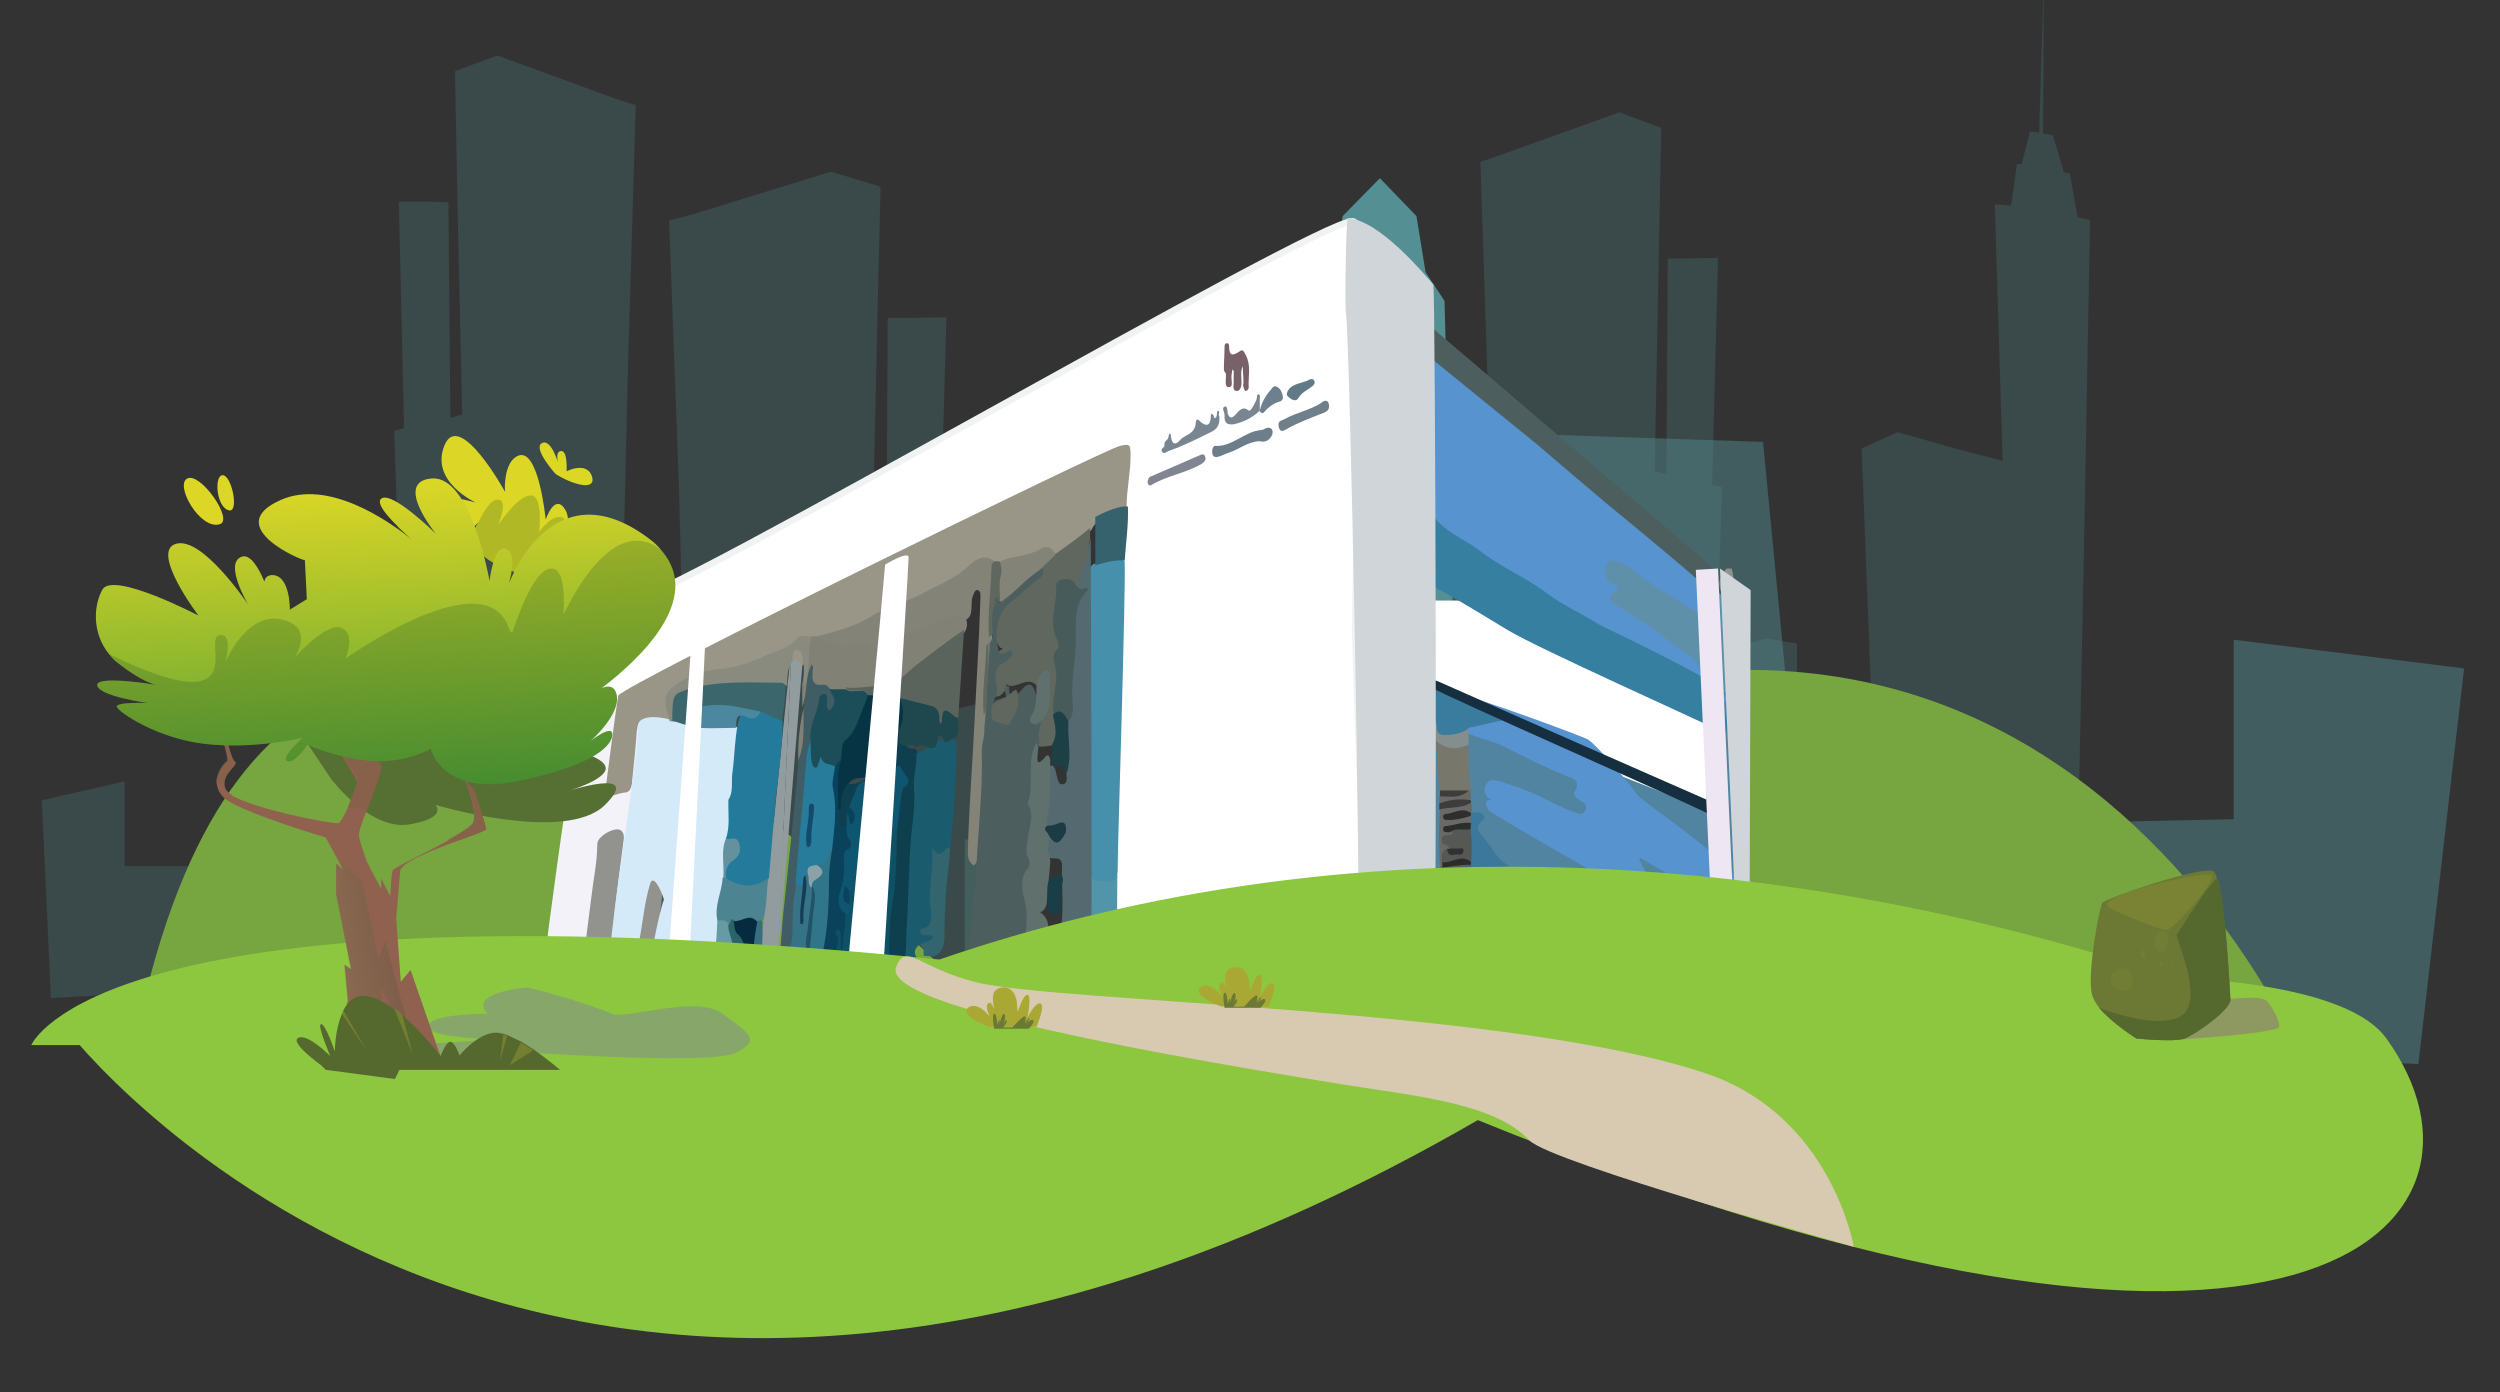 <?xml version="1.0" encoding="utf-8"?>
<!-- Generator: Adobe Illustrator 22.0.1, SVG Export Plug-In . SVG Version: 6.00 Build 0)  -->
<svg version="1.1" id="Layer_1" xmlns="http://www.w3.org/2000/svg" xmlns:xlink="http://www.w3.org/1999/xlink" x="0px" y="0px"
	 viewBox="0 0 383 213.3" style="enable-background:new 0 0 383 213.3;" xml:space="preserve">
<rect x="0" y="0" width="383" height="213.3" fill="#333333" stroke="none"/>
<style type="text/css">
	.st0{opacity:0.62;}
	.st1{opacity:0.23;fill:#67C8CF;}
	.st2{fill:#67C8CF;}
	.st3{opacity:0.45;fill:#67C8CF;}
	.st4{fill:#77A540;}
	.st5{fill:#435E5D;}
	.st6{fill:#8DC63F;}
	.st7{fill:#5084A1;}
	.st8{fill:#FFFFFF;}
	.st9{fill:#5793CE;}
	.st10{fill:#4C5F5E;}
	.st11{fill:#F3F2F9;}
	.st12{fill:#92938E;}
	.st13{fill:#FFFFFF;stroke:#F1F2F2;stroke-miterlimit:10;}
	.st14{fill:#929B9D;}
	.st15{fill:#405C64;}
	.st16{fill:#98A75A;}
	.st17{fill:#367386;}
	.st18{fill:#28646A;}
	.st19{fill:#396D7F;}
	.st20{fill:#4E5556;}
	.st21{fill:#64A0AC;}
	.st22{fill:#2B6054;}
	.st23{fill:#6A9AAB;}
	.st24{fill:#738E9C;}
	.st25{fill:#999587;}
	.st26{fill:#4690AB;}
	.st27{fill:#35626C;}
	.st28{fill:#796169;}
	.st29{fill:#6D7E8B;}
	.st30{fill:#798691;}
	.st31{fill:#70808B;}
	.st32{fill:#818592;}
	.st33{fill:#627988;}
	.st34{fill:#6C808F;}
	.st35{fill:#D4EAF9;}
	.st36{fill:#247A9B;}
	.st37{fill:#4D8491;}
	.st38{fill:#689AA1;}
	.st39{fill:#63919D;}
	.st40{fill:#AFAFAB;}
	.st41{fill:#848139;}
	.st42{fill:#CDBF9A;}
	.st43{fill:#818176;}
	.st44{fill:#3B676C;}
	.st45{fill:#898B7F;}
	.st46{fill:#277C9B;}
	.st47{fill:#1C4E59;}
	.st48{fill:#529195;}
	.st49{fill:#376E6C;}
	.st50{fill:#267379;}
	.st51{fill:#205369;}
	.st52{fill:#8BA2A9;}
	.st53{fill:#133C59;}
	.st54{fill:#062B40;}
	.st55{fill:#0A415B;}
	.st56{fill:#31758A;}
	.st57{fill:#5E90A9;}
	.st58{fill:#3B789C;}
	.st59{fill:#5395A8;}
	.st60{fill:#3A7C9D;}
	.st61{fill:#152E40;}
	.st62{fill:#77776C;}
	.st63{fill:#696A67;}
	.st64{fill:#8E938D;}
	.st65{fill:#848E8C;}
	.st66{fill:#4B636D;}
	.st67{fill:#3D3E3B;}
	.st68{fill:#60675F;}
	.st69{fill:#838378;}
	.st70{fill:#556A70;}
	.st71{fill:#4B88A0;}
	.st72{fill:#5A645D;}
	.st73{fill:#144A6E;}
	.st74{fill:#063444;}
	.st75{fill:#0D3F4F;}
	.st76{fill:#5F706D;}
	.st77{fill:#0E5165;}
	.st78{fill:#32656E;}
	.st79{fill:#0E566F;}
	.st80{fill:#5D5F5E;}
	.st81{fill:#565855;}
	.st82{fill:#343837;}
	.st83{fill:#2D2E2D;}
	.st84{fill:#5D605D;}
	.st85{fill:#2C2E2C;}
	.st86{fill:#2B2D2B;}
	.st87{fill:#23241F;}
	.st88{fill:#232423;}
	.st89{fill:#303130;}
	.st90{fill:#485B5B;}
	.st91{fill:#1D3F46;}
	.st92{fill:#1A3E45;}
	.st93{fill:#1B3C44;}
	.st94{fill:#1B5B6E;}
	.st95{fill:#1F484E;}
	.st96{fill:#377FA0;}
	.st97{fill:#2D3030;}
	.st98{fill:#262725;}
	.st99{fill:#CFD5D8;}
	.st100{fill:#EEE7F3;}
	.st101{fill:#D8C9B1;}
	.st102{fill:#566F32;}
	.st103{opacity:0.64;fill:#829681;}
	.st104{fill:#916150;}
	.st105{opacity:0.56;}
	.st106{fill:#7E6044;}
	.st107{fill:url(#SVGID_1_);}
	.st108{fill:url(#SVGID_2_);}
	.st109{opacity:0.22;fill:#1A4923;}
	.st110{fill:url(#SVGID_3_);}
	.st111{opacity:0.3;fill:url(#SVGID_4_);}
	.st112{fill:#55682E;}
	.st113{opacity:0.36;fill:#ADAA35;}
	.st114{fill:url(#SVGID_5_);}
	.st115{fill:url(#SVGID_6_);}
	.st116{opacity:0.52;fill:#917084;}
	.st117{fill:#6B7934;}
	.st118{opacity:0.22;fill:#ADAA35;}
	.st119{opacity:9.000000e-02;}
	.st120{fill:#ADAA35;}
	.st121{fill:url(#SVGID_7_);}
	.st122{fill:url(#SVGID_8_);}
</style>
<g>
	<g class="st0">
		<polygon class="st1" points="320.2,33.7 319.2,87.4 317.8,156.1 308.5,155.7 308.5,156 303.2,156.3 288.8,157.2 288.5,150.7 
			287.6,159 287.5,159.7 276.4,159.4 261.2,159 261.1,162.5 250.3,160 245.5,158.9 245.5,158.9 230.2,159.1 228.1,65 226.8,24.8 
			229.7,23.8 248.1,17.2 254.5,19.6 254.1,40.5 253.5,72.2 255.3,72.6 255.5,39.6 258.4,39.6 263.2,39.5 262.3,74.3 263.8,74.6 
			263,99.9 270.6,97.8 275.3,98.6 275.3,115.2 286.9,112.7 285.2,68.7 290.5,66.3 290.7,66.2 299.5,68.7 306.8,70.6 305.6,31.3 
			308.1,31.5 309,25.1 309.7,25.2 311,20.1 311.4,20.2 312.4,20.3 313.1,-3 313,20.4 313.2,20.5 314.5,20.7 316.2,26.4 317.1,26.6 
			318.3,33.3 		"/>
		<polygon class="st1" points="6.4,122.6 7.8,152.9 47.9,150.7 63.1,150.3 63.2,153.8 73.9,151.3 78.7,150.2 78.7,150.2 94,150.4 
			96.2,56.4 97.4,16.1 94.5,15.2 76.2,8.5 69.7,10.9 70.1,31.8 70.8,63.5 69,64 68.7,31 65.9,30.9 61.1,30.9 61.9,65.6 60.4,66 
			61.2,91.3 53.7,89.1 49,89.9 50.4,132.7 19.1,132.7 19.1,119.7 		"/>
		<polygon class="st1" points="208.9,140.3 207.2,170.6 160.4,168.4 142.7,168 142.5,171.5 130,169 124.3,167.9 124.3,167.9 
			106.4,168.2 104,74.1 102.5,33.8 105.9,32.9 127.3,26.3 134.9,28.6 134.4,49.6 133.7,81.3 135.8,81.7 136,48.7 139.4,48.7 
			145,48.6 144,83.3 145.8,83.7 144.8,109 153.6,106.9 159.2,107.7 157.5,150.4 194,150.4 194,137.4 		"/>
		<polygon class="st2" points="224.1,151.5 221.3,46.1 218.4,41.7 217,33.1 211.4,27.3 205.7,33.1 204.3,41.7 201.5,46.1 200.1,150 
					"/>
		<polygon class="st3" points="377.5,102.4 342.2,98 342.2,125.5 275.8,126.9 270.1,67.7 183.9,64.8 193.8,155.8 370.5,163 		"/>
	</g>
	<g>
		<path class="st4" d="M304.8,152.4H191.7c0,0-6.2-2.9-14.7-13.1C304.9,44.7,353.1,163,353.1,163L304.8,152.4z"/>
		<path class="st4" d="M133.7,172.2l-78.2-11.6c0,0-25.1,4.2-33.7-6.1c29-125.4,148.4,21.3,148.4,21.3L133.7,172.2z"/>
		<rect x="147.8" y="128.6" class="st5" width="5.5" height="24.2"/>
		<path class="st6" d="M98.6,157.9l46.8,0.2l153.6-8c0,0,56.8-4.7,66.6,9c20.4,28.4-12.4,64.1-139.2,12.5
			c-142.9,82.6-216.3-14-216.3-14L98.6,157.9z"/>
		<rect x="206.6" y="99.7" class="st7" width="59" height="53.4"/>
		<polygon class="st8" points="261.4,124 210.2,104 210.2,92 261.4,92 		"/>
		<g>
			<path class="st9" d="M219.8,89.5c-1.5-1-0.3-1.9-0.5-3.7c-0.5-3.2-0.2-6.4-0.4-9.6c-0.5-7-0.5-14.1-0.8-21.2c0-0.6,0-1.2,0.6-1.5
				c7.6,5.7,24.5,17.5,24.6,18.7c-0.1,1,0.3,1.8,0.8,2.4c1.5,1.5,2.5,3.4,2.9,5.5c0.3,1.6,1.5,1.5,2.4,2c0.6,0.4,1.5,0.6,1.2,1.6
				c-0.3,1-1.2,1-2.1,0.8c-0.5-0.2-1-0.5-1.5-0.8c-0.3-0.2-0.5-0.6-0.9-0.4c-0.8,0.3-0.9,0.3-0.7-0.7c0.4-1.6-3.9-2.9-5-3.4
				c-3.1-1.2-5.2-4.4-8.6-5c-1-0.2-1.3-1.8-2.3-2.3c-0.6-0.3-1-1-1.7-0.5c-0.6,0.3-0.5,1-0.4,1.6c0.1,5.5,7.5,9,12.7,11.2
				c1.5,0.6,2.1,2.5,3.4,3.6c2.1,1.9-0.2,3.6,2.2,5c1,0.6,2,1,1.3,2.6c-0.5,1,0.4,1.3,0.9,1.4c2.3,0.1,2.9,2.2,3.3,3.7
				c0.6,2,1.6,3.2,3.1,4.2c0.9,0.7,6.1,3.8,6.7,4.8C261.2,110,221.8,90.7,219.8,89.5z"/>
			<polygon class="st10" points="261.8,86.4 216.8,48 217.6,53.4 219.5,55.1 235.5,68.1 262.9,91.5 262.8,87.5 261.8,86.4 			"/>
			<path class="st11" d="M84.1,141.8c0.8-6,1.6-12,2.5-18c0.4-2.6,0.5-5.2,1.2-7.7c0.5-0.7,0.4-6.8,1.6-7.5c1.4-0.8,3.4-1.2,3.7-2.7
				c0.8-3.5,2.8-4.3,5.4-4.5c0.5-0.1,0.9,0.1,1,0.9c-0.4,1.4-1.5,1.7-2.4,2.2c-1,0.6-1.7,1.4-1.8,2.8c-0.5,3.9-1.2,7.7-1.5,11.6
				c-0.1,0.8-0.6,2,0.6,2.2c1,0.1,1.6-0.6,1.9-1.8c0.4-2,0.3-4,0.7-5.9c0.1-0.6,0.2-1.3,0.6-1.8c1.7-0.5,2.3,0,2.2,2
				c-0.2,2.6-0.3,5.2-1.1,7.6c-0.9,2.6-1.1,5.4-1.3,8.3c-0.4,4.7-1.2,9.3-2,13.9c-0.1,0.8-0.4,2.2-1.6,1.1c-0.7-2.6,0.1-5.1,0.3-7.6
				c0.2-2.2,0.6-4.3,0.8-6.4c0.1-0.7,0.3-1.7-0.5-1.9c-0.8-0.2-1.5,0.3-1.8,1.2c-0.1,0.4-0.2,0.8-0.2,1.2c-0.5,4.8-1.2,9.5-1.7,14.3
				c-0.4,4-0.7,4.3-3.9,4.3c-0.4,0-2.6-0.7-3-0.4C83.2,148.9,84,142.5,84.1,141.8z"/>
			<path class="st12" d="M82,149c0.8,0.2,1.7-0.3,2.4,0.4c-2.2,0-4.4,0.1-6.5,0.1c0-0.2,0-0.3,0-0.5c0.4,0,0.8,0,1.2,0
				C80.1,148.1,81,148.1,82,149z"/>
			<path class="st13" d="M97.3,106.8c-1.1-2.3-9.6,11.8-10.5,12.5c0,0,2.1-26.8,9-26.9c6-0.1,105.6-58.5,111.4-58.5
				c0.9,0,1.1,2.5,1.2,3.2c0.2,0.8-0.8,58.7-0.8,59.3c0.1,5.3,1.8,51.6,1.8,51.2c-0.7,2.8-27,3.8-29,2.8c-9.8-4.7-7,6-10.5-3.4
				c-4.8-13.2,2.5-75.6,2.5-75.6c-2.6-3.2-34.4,15.4-37.8,17.1C129,91.2,102.4,110.5,97.3,106.8z"/>
			<polyline class="st14" points="119,149.9 119,149.9 116.1,149.9 121.3,98.7 			"/>
			<polyline class="st14" points="121.3,98.7 123.4,96 119,149.9 			"/>
			<path class="st12" d="M93.9,144.1c-0.4,1.6-1,3.2-0.4,5c-2.7,0.3-5.4,0.9-8.2,0.5c0.7-0.8,1.6-0.4,2.3-0.4c1,0,1.6-0.4,1.8-1.8
				c0.3-3.3,0.8-6.7,1.2-10c0.3-2.7,0.9-5.3,0.9-8.1c0-1.2,2.7-2.7,3.6-2.1c0.6,0.4,0.5,1.2,0.4,1.8c-0.5,3.8-1,7.6-1.4,11.5
				C94,141.6,94,142.8,93.9,144.1z"/>
			<path class="st15" d="M119,149.9c0.7-3.9,0.7-7.9,1.2-11.8c0.7-6.6,1.4-13.3,2-19.9c0.1-0.6,0.1-1.2,0.1-1.7
				c0.5-2.6,0.5-5.4,0.8-8l0,0c0.3-1.7,0.3-3.4,0.4-5.1c0.1-0.7,0.2-1.6,0.9-1.8c0.7-0.1,0.8,0.8,0.9,1.4c0.3,1.3,1.3,1.3,2,1.9
				c0.7,0.8,1.3,1.8,0.9,3.1c-0.3,1-0.8,1.9-1.7,0.7c-0.5-0.7-0.6-0.8-0.8,0.1c-0.3,1.8-1.2,3.3-1.1,5.2c-0.9,5.5-1.2,11-1.7,16.5
				c-0.1,1.5-0.3,3-0.5,4.4c-0.6,3.5,0,7.2-0.8,10.7c-0.5,1.4-0.1,3.1-1,4.4C120.1,150.1,119.5,150.1,119,149.9z"/>
			<path class="st12" d="M95.5,149.1c0.2-0.2,0.6-0.3,0.6-0.6c0.6-3.3,1.7-6.4,2-9.8c0.2-2.4,1.1-4.6,2-6.7c0.2-0.6,0.6-1,1.1-0.4
				c0.4,0.5,0.9,0.4,1.4,0.4c1.1,0.7,0.6,1.5,0.1,2.4c-1.4,3.4-1.5,7.1-1.8,10.8c-0.1,1.5-0.1,3-0.8,4.3
				C98.5,149.5,97,149.9,95.5,149.1z"/>
			<path class="st16" d="M195,151.5c0.2,0.7,0.9,0.5,1.3,1c-2.1-0.7-4.4,0.5-6.5-0.7c-0.7-0.4-1.7,0.2-2.6,0.2
				c-6.2,0-12.5,0.2-18.7-0.1c-2.2-0.1-4,1.4-6.2,1.1c-1.5-0.2-3-0.2-4.3-1.2c-0.4-0.3-0.9-0.3-1.4-0.3c-1,0-1.9-0.1-2.9,0
				c-5.9,0.3-11.9-0.6-17.8-0.5c-0.9,0-1.8,0.1-2.7,0.7c-1.6,1-3.5,0.2-5.2,0.2c-0.5,0-0.6-0.8-0.8-1.3c0.1-0.2,0.3-0.4,0.5-0.5
				c0.9-0.4,1.8-0.1,2.7-0.2c0.4,0,0.7,0,1.1,0c1.1,0,2.2-0.1,3.3,0c4.6-0.1,9.1,0.1,13.7,0.2c6,0.2,12,0.7,18,0.6
				c7.8-0.1,15.6,0.5,23.4-0.4c0.7-0.1,1.5-0.1,2.3,0.1C193.2,150.4,194.4,150.1,195,151.5z"/>
			<path class="st17" d="M121,145.6c0.8-2.9,0.1-5.9,0.8-8.8c0.1-0.5,0.1-1.1,0.1-1.7c0.6-0.2,1.1,0,1.4,0.7
				c0.1,1.5-0.6,2.9-0.4,4.4c0,0.2-0.1,0.5,0,0.7c0.2-0.2,0-0.4,0-0.6c0-2.1,0.5-4,0.5-6.1c0.2-0.2,0.4-0.3,0.6-0.2
				c0.6,0.6,0.6,1.5,0.8,2.2c0.2,2.2-0.3,4.4-0.5,6.5c-0.1,1.1-0.2,2.1,0.1,3.1c0.1,1.4,0.8,3-0.5,4.2c-0.9,0.1-1.9,0.2-2.8-0.1
				C120.4,148.5,121.5,147.1,121,145.6z"/>
			<path class="st18" d="M111.5,149.8c0-0.1,0-0.2,0-0.3c-0.3-0.4-0.6-0.9-0.4-1.3c1-2.2,0.3-4.5,0.3-6.8c0.3-0.6,0.6-1.4,1.3-0.6
				c1.2,2.2,2.3,4.4,1.9,7.2c-0.1,0.6,0.3,0.9,0.6,1.2c0.1,0.1,0.1,0.3,0.1,0.4c0,0.2,0,0.2,0,0.2
				C114,150.1,112.8,150.1,111.5,149.8z"/>
			<path class="st19" d="M115.3,149.9c0-0.1,0-0.3-0.1-0.4c-1.1-3-0.5-5.8,0.6-8.5c0.4-0.2,0.7-0.3,1,0.1c0.1,3-0.1,6-0.8,8.9
				C115.8,149.9,115.6,149.9,115.3,149.9z"/>
			<path class="st20" d="M100.1,149.5c0.5-5,1.1-9.9,1.6-14.9c0-0.4,0-0.8,0.4-1c0.9,1.3,0.9,2.6,0,4c-0.6,1.4-0.6,3.1-0.7,4.6
				c-0.2,2.5-0.4,5-0.5,7.4C100.6,149.5,100.4,149.5,100.1,149.5z"/>
			<path class="st21" d="M123.8,150c0.5-1.3-0.1-2.7,0-4c-0.1-0.1-0.1-0.3-0.1-0.4c0-0.1,0.1-0.2,0.1-0.2c0.8-0.3,1.5-0.2,2,0.7
				c0.4,0.8,0.5,1.7,0.1,2.6c-0.3,0.6-0.3,1.2-0.8,1.7C124.7,150.4,124.2,150.6,123.8,150z"/>
			<path class="st22" d="M125.2,150.3c0-0.6-0.2-1.3,0.4-1.7c0.9-0.4,1.5,0.3,2.1,0.8c0.2,0.3,0.2,0.7,0,1c-0.1,0.1-0.3,0.1-0.4,0.2
				C126.5,150.5,125.8,150.4,125.2,150.3z"/>
			<path class="st23" d="M121,145.6c0.7,0.6,0.5,1.5,0.3,2.2c-0.2,0.7-0.3,1.4-0.3,2.2l-0.2,0.1l-0.2-0.1
				C120.6,148.5,120.6,147,121,145.6z"/>
			<path class="st24" d="M82,149c-1,0-1.9,0-2.9,0c0-1-0.1-2,0.9-2.4C81.7,146,82.3,146.7,82,149z"/>
			<path class="st25" d="M173.2,69.9c0-1.9-0.1-1.9-1.6-1.6c-2.1,0.4-76.7,36.9-76.9,38.3c-0.7,4.7-1.3,9.4-1.9,14.1
				c-0.1,1.1,0.3,1.4,1,1.2c0.7-0.2,1.3-0.4,2-0.5c0.6,0,0.9-0.6,1-1.3c0.3-2.9,0.6-5.7,0.8-8.6c0-0.7,0.3-1,0.9-1c0.7,0,1.3,0,2,0
				l0,0c0.7,0,1.4,0,2,0c0.1-0.1,0.1-0.2,0.2-0.3c-0.2-4.1,6-6.8,7.3-7c2.8-0.4,5.4-1.5,8.1-2.4c2.1-0.7,3.8-2.8,6.1-2.6
				c0.3,0,0.6,0,0.9,0c2.7-0.8,5.5-1.4,8-2.9c1.3-0.8,2.7-1.5,4.2-2c3.9-1.5,7.8-3.1,11.2-5.9c1.1-0.8,2.2-1.2,3.5-0.8
				c0.3,0.1,0.6,0.1,0.9,0.1c0.7,0,1.3-0.4,2-0.5c2.2-0.2,4.3-2.1,6.6-0.9c2.3-0.6,3.9-2.5,5.7-4.1c0.5-1.1,1.3-1.6,2.2-2
				c1.1-0.5,2.3-0.6,3.2-1.6C172.6,75,173.2,72.4,173.2,69.9z"/>
			<path class="st26" d="M171.2,133c0,2.1-0.3,3.5-1.7,3.8c-1.9,0.4-3.4-0.5-3.8-2.4c-0.3-1.3,0-2.6-0.1-3.9c-0.7-1.7-1-3.5-0.8-5.3
				c0.7-5.2,0-10.4,0.3-15.6c0.4-7,1-14,1.4-21c0.1-0.9,0.4-1.7,1-2.2c1.6-0.3,3.1-1.8,4.8-0.4C172.5,89.6,171.2,131.8,171.2,133z"
				/>
			<path class="st27" d="M172.3,85.9c-1.5-0.3-4.5,0.7-4.5,0.7v-7.4c0,0,3.2-1.8,5-1.6C172.9,80.3,172.5,83.1,172.3,85.9z"/>
			<path class="st28" d="M187.5,56.4c0-1,0.1-2.1,0.1-3.3c0-0.3,0.1-0.5,0.3-0.5c0.3-0.1,0.4,0.2,0.4,0.5c0,1.6,0.7,1.3,1.5,0.8
				c0.7-0.5,0.7-0.1,1.1,0.6c0.8,1.6,0.3,3.2,0.4,4.8c0,0.4-0.3,0.6-0.5,0.6c-0.1,0-0.2-0.3-0.3-0.6c-0.1-0.2,0-0.5,0-0.7
				c0-0.8-0.1-1.7-0.1-2.5c-0.4,0.8-0.2,1.6-0.2,2.5c0,0.6-0.2,1.3-0.7,1.3c-0.7,0-0.5-0.8-0.5-1.3c0-0.4,0-0.8,0-1.2
				c0-0.3,0.1-0.6-0.2-0.8c0,0.2-0.1,0.5-0.1,0.7c-0.2,0.7,0.4,2.1-0.5,2c-0.7,0-0.3-1.4-0.4-2.1C187.5,56.9,187.5,56.7,187.5,56.4z
				"/>
			<path class="st29" d="M193,67.6c-1.7,0-3.1,1.2-4.6,1.7c-0.7,0.2-1.3,0.6-1.9,0.7c-0.4,0.1-0.8-0.1-0.8-0.8
				c0-0.5,0.2-0.9,0.5-0.9c2.5,0.2,4.5-2.2,6.9-2.4c0.6,0,1.1-0.7,1.7-0.2c0.2,0.2,0.2,0.6,0.1,0.9C194.5,67.5,193.8,67.8,193,67.6z
				"/>
			<path class="st30" d="M186.8,63.7c0.1,1.2-0.2,1.9-1.1,2.4c-2.2,1.1-4.4,2.2-6.7,3c-0.3,0.1-0.6,0.5-0.9,0.2
				c-0.5-0.6,0.4-0.7,0.3-1.1c-0.1-0.7,0.5-0.7,0.6-1.2c0-0.3,0.3-1.1,0.4-0.1c0.2,1.6,1,1,1.4,0.5c0.8-0.9,2.3-0.8,2.4-2.7
				c0.1-0.8,0.5-0.3,0.8,0c0.8,0.6,1.4,0.6,1.5-0.8c0-0.2-0.1-0.8,0.4-0.3c0.1,0.1,0,0.8,0.4,0.3c0.2-0.2,0.1-0.9,0.2-0.9
				C187.1,62.8,186.5,63.6,186.8,63.7z"/>
			<path class="st31" d="M203.6,62c0.1,0.9-0.4,1-0.7,1.2c-2,0.8-4,1.5-5.9,2.6c-0.5,0.3-0.9,0.4-1.1-0.4c-0.2-1,0.4-0.9,0.9-1.2
				c1.8-1,3.7-1.3,5.5-2.4C202.5,61.6,203.4,60.9,203.6,62z"/>
			<path class="st32" d="M184.7,70.3c-0.1,0.4-0.3,0.5-0.5,0.7c-2.5,1.5-5.3,1.8-7.8,3.3c-0.3,0.2-0.5,0-0.6-0.4
				c0-0.2,0.1-0.5,0.2-0.7c0.1-0.1,0.2-0.2,0.3-0.2c2.5-1.1,5.1-2.2,7.6-3.3C184.4,69.5,184.6,69.6,184.7,70.3z"/>
			<path class="st30" d="M192.9,63c-1.2,1.1-2.5,1.7-3.9,2c-0.9,0.1-1.5-0.1-1.4-1.4c0-0.5-0.5-1.1,0-1.3c0.5-0.2,0.4,0.7,0.5,1.1
				c0.3,0.8,0.7,0.6,1.1,0.2c0.6-0.6,1.1-1.5,2.1-0.7c0.3,0.2,0.9-1,1.2-1.7c0.1-0.3,0-0.8,0.3-0.8c0.3,0,0.2,0.5,0.2,0.8
				c0,0.6,0,1.2,0,1.7L192.9,63z"/>
			<path class="st33" d="M201.4,58.7c-0.1,0.2-0.2,0.4-0.4,0.5c-0.7,0.6-1.5,0.8-2.1,1.8c-0.4,0.7-1.3,0.1-1.7-0.4
				c-0.2-0.2,0.1-1.1,0.9-1.5c0.9-0.5,1.8-0.5,2.6-1C201.2,58,201.4,58.2,201.4,58.7z"/>
			<path class="st34" d="M193,62.9c0.3-1.3,0.9-2.3,1.7-3.2c0.3-0.4,0.5-0.7,1-0.4c0.5,0.3,0.7,0.8,0.8,1.3c0.2,0.7-0.3,0.9-0.7,1
				c-0.9,0.3-1.6,0.9-2.2,1.6c-0.2,0.2-0.5,0-0.7-0.3L193,62.9z"/>
			<path class="st35" d="M112.9,111.4c-0.6-0.6-10-1.2-10.1-1.1c-0.1-0.1-5.2-1.5-5.2,1.3c1.1-0.5-5.3,35.8-4.1,37.5
				c0.7,0,1.3,0.1,2,0.1c0.6,0.3,1-0.2,1.1-0.7c0.4-1.4,1-2.7,1.3-4.2c0.6-3,0.8-6,1.7-8.9c0.6-1.9,2.2,2.3,2.1,2.5
				c-0.6,1.1-2.8,12.3-2.3,12.1c1.7-0.5,6.7-0.3,8.4-0.2c1.3,0,2.5,0.7,3.8,0.2c0.1-0.2,0-0.4-0.2-0.6c-0.5-0.3-0.9-0.4-1.1-1.4
				c-0.5-2.5,0.2-4.8,0.2-7.2c-0.1-2.2,0.9-4.1,0.8-6.2c0-1.9-0.1-3.8,0.4-5.7c0.6-1.9,0.7-3.8,0.2-5.8c-0.1-0.1-0.2-0.3-0.3-0.4
				c1-0.2,0.9-1.3,1-2.1c0.2-1.6,0.4-3.1,0.6-4.7C113.3,114.3,113.7,112.8,112.9,111.4z"/>
			<path class="st36" d="M111.6,122.5c0.8-1.2,0.4-2.7,0.6-4.1c0.4-2.3,0.4-9.4,1.9-9.3c0.8,0.1,1.6,0.1,2.3-0.4
				c1.4-0.1,2.6,0.2,3.5,1.7c0,4.6-0.8,9-1.2,13.5c-0.3,3.5-0.6,7-0.9,10.6c-1.4,2.3-4.5,2.5-6.5,0.4c-0.5-1.2-0.3-2.4,0.4-3.2
				c1.2-1.5,0.8-2.4-0.5-3.2C111.9,126.6,111.5,124.5,111.6,122.5z"/>
			<path class="st37" d="M111.2,134.5c2.2,1.5,4.4,1.6,6.5,0c-0.3,2.2-0.2,4.4-0.8,6.5c-0.3,0-0.6,0-0.9,0.1c-1.2,0.1-2.4,1-3.6-0.1
				c-0.6-0.6-0.4,0.6-0.8,0.6c-0.6,0.1-1.2,0.1-1.7-0.6c-0.5-2.3,0.7-4.3,0.8-6.5C110.9,134.3,111,134.3,111.2,134.5z"/>
			<path class="st38" d="M109.9,141c0.6,0.1,1.3-0.3,1.7,0.6c-0.1,0.8,0.2,1.4,0.4,2.1c0.3,1.1,0.7,2.4-0.3,3.3
				c-0.8,0.8,0.1,1.7-0.3,2.5c-0.5,0-1,0.1-1.4,0c-1-0.1-1.2-0.6-0.4-1.5c0.6-0.7-0.5-0.7-0.3-1.5
				C109.8,144.8,109.8,142.9,109.9,141z"/>
			<path class="st39" d="M111.2,134.5c-0.1,0-0.3,0-0.4,0c0.2-2-0.4-4.1,0.4-6c0.7,0.2,1.6-0.5,2,0.6c0.4,1.2,0.1,2.1-1,2.8
				C111.5,132.4,111,133.4,111.2,134.5z"/>
			<path class="st40" d="M213.5,150.6c0.2-2,0.7-2.7,2-2.5c2.1,0.4,4.2,1,6.3,0.5c0.3-0.1,0.5,0.2,0.7,0.5c-1.2,1.5-2.6,1.1-4,0.8
				c-1.6-0.4-3.2-0.5-4.6,0.7C213.8,150.5,213.6,150.6,213.5,150.6z"/>
			<path class="st41" d="M236.5,155.6c1.1-1.4,2.5-0.3,3.6-0.3c2.1,0,4.3,0.7,6.4,0.8c0.6,0,0.3,0.6,0.2,0.9c-0.8,0-1.6,0-2.4,0
				c-0.8-0.4-1.8,0.4-2.6-0.4C240.1,156.3,238.3,155.9,236.5,155.6z"/>
			<path class="st42" d="M241.8,156.6c0.9,0,1.8-0.4,2.6,0.4C243.5,157.1,242.5,158.3,241.8,156.6z"/>
			<path class="st43" d="M124.3,97.5c0.3,0,0.5,0,0.8,0c6.8,1.9,13.1-1,19.5-3.4c1.3-0.5,2.5-1,3.4,0.7c0.2,0.5,0.2,1.1,0,1.6
				c-0.2,0.6-0.6,0.9-1,1.2c-2.6,1.9-5.1,3.8-7.5,6.1c-2.4,2.3-5.1,2.2-7.9,2.4c-0.7,0.1-1.5,0-2.3,0.1c-0.8,0-1.6-0.2-2.3-0.8
				c-0.2-0.4-0.5-0.5-0.9-0.5c-1.3,0.2-1.8-0.4-1.6-2c0-0.3,0.2-0.8-0.2-1.1c-0.1,0.4-0.3,0.7-0.4,1.1c-0.5,1.8-0.3,3.7-1,5.4
				c0-1.2,0-2.3,0-3.5c0.4-1.6,0.2-3.2,0.2-4.8C123.3,99.1,123.4,98.1,124.3,97.5z"/>
			<path class="st44" d="M119.8,110.5c-1.1-0.5-2.2-1-3.3-1.5c-0.7,0.6-1.4,0.4-2.1,0.2c-1.8-0.5-3.7-0.2-5.5-0.4
				c-1.7-0.2-1.9,1.9-3.1,2.3c-1,0.1-1.9-0.6-2.9-0.6c-1-3.7-0.6-4.7,2.3-5.7c4.5-1.5,9.1-1.3,13.6-1.1c0.7,0,1.3,0.4,1.6,1.3
				C120.3,106.9,120.1,108.7,119.8,110.5z"/>
			<path class="st45" d="M120.6,105.1c-0.3-0.2-0.6-0.5-0.9-0.5c-4.8,0-9.6-0.4-14.3,1c-2.2,0.7-2.3,0.8-2.4,3.7c0,0.4,0,0.8,0,1.2
				c-0.1,0-0.3,0-0.4,0c-0.1-0.4-0.2-0.8-0.3-1.2c-0.7-2-0.4-3.2,1.1-4.3c2.1-1.6,4.5-2.3,6.9-2.5c2.5-0.2,4.9-1.1,7.3-2.2
				c1.6-0.7,3.3-1,4.6-2.6c0.5-0.6,1.4-0.1,2.2-0.2c-0.7,2-0.3,4.2-0.8,6.2c-0.1,0.5,0,1-0.4,1.3c0-1,0-2,0-3
				c-0.5-0.5-0.4-2.4-1.6-1C120.6,102.2,120.6,103.6,120.6,105.1z"/>
			<path class="st43" d="M123.1,108.5c0,2.7,0.2,5.5-0.8,8C122.2,113.8,122.5,111.1,123.1,108.5z"/>
			<path class="st25" d="M121.4,101c0.1-0.5-0.1-1.3,0.5-1.4c0.6-0.1,0.9,0.3,1,0.9c0.1,0.5,0.1,1,0.1,1.5
				C122.5,101.7,122.2,100.9,121.4,101z"/>
			<path class="st46" d="M123,135.5c-0.4,0.1-0.8-0.2-1.1-0.5c0.5-6.1,1.1-12.1,1.6-18.2c0.1-1.1,0.2-2.3,0.8-3.3
				c0.4,0.4,0.5,0.9,0.6,1.5c0.4-0.1-0.6,1.8,0.6,0.6c0.5-0.5,0.9,0.1,1.3,0.4c0.6,0.5,1.4,0.8,1.6,1.8c-0.3,4,1,8-0.4,12
				c-0.7,1.2-0.8,3-2.4,3.4c-0.6,0.2-1.4-0.1-1.8,0.9c-0.1,0-0.3,0-0.4,0.1C123.1,134.5,123.5,135.2,123,135.5z"/>
			<path class="st47" d="M128,117.6c-0.5-0.8-1.7-0.1-2.2-1.5c-0.1-0.5-0.2,0.4-0.3,0.6c-0.2,0.3-0.2,1-0.6,0.9
				c-0.4,0-0.5-0.7-0.6-1.1c-0.1-1-0.1-2-0.1-2.9c-0.4-2.4,1.1-4.3,1.3-6.5c0-0.4,0.4-0.9,0.9-0.8c0.3,0.1,0.3,0.5,0.3,0.8
				c0.1,0.6-0.3,1.4,0.4,1.7c0.1,0,0.3-0.2,0.4-0.4c0.4-0.7,0.5-1.3,0-2c-0.2-0.2-0.3-0.5-0.4-0.8c0.8,0,1.6,0,2.5,0
				c1.1,0.8,2.4-0.4,3.5,0.7c-0.4,2.4-0.5,4.9-2.3,6.5c-1.1,0.9-1,2.5-1.6,3.7C128.9,117,128.6,117.5,128,117.6z"/>
			<path class="st48" d="M127.6,150.4c0-0.3-0.1-0.5-0.1-0.8c-0.7-1.2-0.5-2.3,0-3.4c0.3-0.4,0.6-0.7,1.1-0.8c0.4,0,0.7,0.4,1.1,0.5
				c0.5,0.1,0.9,0.2,1.3,0.7c0.1,0.2,0.2,0.5,0.2,0.7c0,1.1-1.4,1.9-0.6,3.3C129.5,150.6,128.6,150.6,127.6,150.4z"/>
			<path class="st49" d="M135.5,146.6c-1.4,0.9-0.7,2.5-1,3.8c-1.1,0-2.2,0-3.3,0c-0.2-0.3-0.2-0.7-0.1-1c0.8-0.9,2-1.2,2.6-2.6
				C134.1,146.1,134.9,145.8,135.5,146.6z"/>
			<path class="st50" d="M131.3,149.5c0,0.3,0,0.6,0,0.9c-0.3,0-0.5,0-0.8,0c0-0.2,0-0.3,0-0.5c0.2-1.5-1.2,0.2-1.2-0.8
				c0.1-0.9,1.3-0.5,1.3-1.6c0-0.3,0.1-0.6,0.2-1c0.7-0.5,1-0.1,1.2,0.6C132.3,148.2,132,149,131.3,149.5z"/>
			<path class="st51" d="M124,145.6c0,0.1-0.1,0.3-0.1,0.4c-0.7-1-0.4-2.2-0.2-3.3c0.2-2.3,0.7-4.5,0.7-6.8c-0.1-0.4,0-0.5,0.3-0.5
				c0.3,0.2,0.5,0.6,0.6,1C125.3,139.6,125.4,142.8,124,145.6z"/>
			<path class="st52" d="M124.4,135.6c0,0.1-0.1,0.3-0.1,0.4c-0.6-0.5-0.3-1.3-0.5-2c-0.4-1.5,0.7-1.3,1.3-1.5
				c0.5,0.4,1.4,0.3,1.3,1.2C126.2,135,125.2,135.2,124.4,135.6z"/>
			<path class="st53" d="M123,135.5c0.1-0.5-0.1-1.1,0.4-1.4c0.5,2.3-0.5,4.5-0.3,6.9c0,0.2-0.1,0.6-0.2,0.6c-0.4,0-0.3-0.4-0.3-0.7
				C122.5,139.1,122.9,137.3,123,135.5z"/>
			<path class="st54" d="M112.4,141.1c1.2,0.2,2.4-1.3,3.6,0.1c-0.5,2.8-0.8,5.5-0.8,8.4c-0.8,0.1-1.6,0.5-1.3-1.4
				c0.3-1.8,0.6-3.8-1-5.2C112.5,142.6,112.5,141.7,112.4,141.1z"/>
			<path class="st55" d="M128,146c-0.5,1.1-0.4,2.4-0.5,3.6c-0.8,0.3-1.3-0.6-2-1c0.8-0.8,0-1.7,0-2.5c0.7-4.9,0.4-9.9,1.4-14.8
				c0.1-0.5,0.2-0.9,0.6-1.3c0.3-3.1,0.8-6.1,0.1-9.3c-0.2-1,0.2-2.1,0.3-3.1c0.2-0.5,0.4-0.9,0.8-1.1c0.6,2.2-0.1,4.5,0.2,6.7
				c0.1,0.6,0.6,1,0.9,1.5c1.4,3.6,0.1,7.2-0.5,10.6c-0.3,1.8-0.4,3.3,0.6,4.8c0.2,2.2,0.2,4.3-0.8,6.2c-0.4-0.1-0.3-0.5-0.4-0.9
				c-0.3-0.3-0.2-0.7-0.2-1.1c0-0.2,0-0.3,0.1-0.4c-0.2,0.2,0,0.5-0.1,0.7C128.5,145.2,128.3,145.6,128,146z"/>
			<path class="st9" d="M255.7,140c-3-1.4-27.2-15.3-27.7-15.9c-0.3-0.7-0.8-1.5,0.4-1.6c0.2,0.1,0.4,0.2,0.6,0.3
				c-0.2-0.1-0.4-0.2-0.5-0.3c-0.7-0.3-1.2-0.9-1-1.9c0.3-1.1,1.1-1.2,1.9-1c2,0.6,4.1,1.3,6.1,2.2c1.9,0.9,3.6,1.9,5.6,2.6
				c0.6,0.2,1.4,0.6,1.8-0.3c0.4-0.9-0.4-1.2-1-1.6c-0.5-0.3-1-0.7-0.6-1.3c0.8-1.6-0.2-1.9-1-2.2c-3.6-1.4-7-3.2-10.5-4.9
				c-2.3-1.1-5.8-1.3-7.1-3.6c4.6-2-3.1-2.3,1.6-3.8c0.9-0.3,18.4,6.2,19,6.6c1.4,0.9,6.6,7,7.4,8.3c1,1.5,15.7,10.7,16.4,14.9
				c0.1,0.8,0.2,1.7-0.5,2.3c-0.7,0.5-1.3,0.1-1.9-0.3c-3-2-6.3-3-9.4-4.7c-0.6-0.4-4-2.4-4.1-2.4
				C250.5,131.4,255.9,139.7,255.7,140z"/>
			<path class="st56" d="M127.5,130c-0.3,1.7-0.5,3.3-0.5,5c0,3.6-0.2,7.2-0.9,10.7c0,0.1-0.4,0.2-0.5,0.3c-0.5-0.5-1.1,0-1.6-0.4
				c0.3-2,0.4-4,0.6-6c0.2-1.3,0.5-2.7-0.2-4c0-0.6,0.5-0.8,0.8-1c1.2-0.8,0.9-1.4,0-2.1c0.9,0,1.6-0.2,1.7-1.6
				C126.8,130.4,127.1,130.1,127.5,130z"/>
			<path class="st9" d="M236.2,69.1c2.7,2,24.9,20.3,25.3,21c0.2,0.8,0.6,1.7-0.6,1.5c-0.2-0.2-0.3-0.3-0.5-0.4
				c0.1,0.2,0.3,0.3,0.5,0.4c0.7,0.5,1.1,1.1,0.7,2c-0.4,1-1.3,1-2,0.6c-1.9-1-3.9-2.1-5.7-3.4c-1.7-1.2-3.4-2.6-5.2-3.6
				c-0.6-0.3-1.3-0.9-1.8,0c-0.5,0.9,0.2,1.3,0.7,1.7c0.4,0.4,0.9,0.8,0.5,1.4c-1,1.4,0,1.9,0.7,2.4c3.4,2,6.5,4.5,9.8,6.8
				c2.1,1.5,5.6,2.3,6.5,4.9c-4.8,1.1,2.7,2.9-2.1,3.5c-0.9,0.1-17.3-9.6-17.9-10.1c-1.3-1.2-5.6-8.1-6.3-9.6
				c-0.8-1.7-14.1-13.5-14.3-17.9c0-0.8,0-1.7,0.8-2.1c0.7-0.4,1.3,0.1,1.9,0.6c2.7,2.5,5.9,4.2,8.7,6.5c0.6,0.5,3.6,3.1,3.8,3.1
				C240.2,78.6,235.9,69.3,236.2,69.1z"/>
			<path class="st57" d="M262.8,106c-0.2-0.7-1-0.3-1.2-1.2c-0.8-3.3-3.1-4.6-5.3-6.1c-1.3-0.9-2.6-2.3-3.9-3c-1.7-0.9-3.2-2-4.8-3
				c-1.2-0.7-1.2-1.4-0.1-2.3c0.2-0.1,0.4-0.2,0.3-0.5c0-0.3-0.2-0.4-0.4-0.4c-0.5-0.1-1-0.1-1.2-0.8c-0.3-0.8-0.4-1.7,0-2.4
				c0.3-0.6,1-0.5,1.5-0.3c1.4,0.3,2.5,1.3,3.6,2.2c2.4,2,5.2,3.2,7.7,5.1c0.1,0,0.1,0.1,0.2,0.1c0.6,0,1.3,1,1.9,0.2
				c0.7-0.8-0.2-1.5-0.3-2.2l0,0c1.1-0.1,0.2-1,0.4-1.4c1.7-0.4,2.5,1.5,3.7,2.2c0.5,0.8,0.6,1.7,0.9,2.6c0.2,2.3,0.5,4.5,0.8,6.8
				c0.2,1.3,0.4,2.6-0.4,3.7C265.1,106.6,263.9,105.8,262.8,106z"/>
			<path class="st58" d="M234.9,146.1c0-4.5,0-4.5-3.7-4.5c-1.8,0-3.5,0-5.3,0c-0.1-0.1-0.2-0.2-0.2-0.2c-0.2-0.4-0.3-1-0.3-1.5
				c0-0.4,0-0.8,0-1.2c0.1-2-0.1-4-0.4-6c0-0.3,0-0.5,0-0.8c0-1.5-0.1-2.9,0-4.4c0-0.4,0-0.8,0-1.1c0-0.4,0-0.7,0.1-1.1
				c0.1-0.2,0.2-0.4,0.3-0.6c0.1-0.1,0.2-0.1,0.3-0.2c0.3,0,0.7-0.1,1,0c0.6,0.2,1.1,0.6,0.3,1.3c-1,0.8-0.6,1.5,0,2.2
				c1,1,1.7,2.4,2.6,3.4c1.2,1.4,3.1,2,4.8,2.6c1.8,0.7,3.6,0.6,5.4,0.8c2.2,0.2,3.9,1.7,6,2.1c0.8,0.1,1.6,0.8,2.5,0.2
				c0.4-0.2,0.8-0.2,0.9,0.5c0.1,0.6-0.2,1.2-0.6,1.1c-2.2,0-3.9,2.2-6.3,1.7c-1.9-0.4-3.8,0.3-5.6,0.8c-1.1,0.3-1.5,0.8-1.4,2.1
				C235.3,144.3,235.6,145.3,234.9,146.1z"/>
			<path class="st59" d="M171.1,151.2c-1.9,1.1-3.8,0.7-5.7,0.6c-0.4-2.7-1-5.4-0.9-8.2c0.2-4.5,0.2-9.1,0.4-13.6
				c0-1.2-0.2-3.4,1.4-2.7c0.4,1.2,0.3,2.4,0.3,3.7c-0.1,3,0.4,3.9,2,4c2.7,0.3,2.7,0.2,2.7-4.4c0-1.3,0-1.7,0-0.5
				C171.1,130.7,171.1,151.2,171.1,151.2z"/>
			<path class="st60" d="M219.7,110c0-1.5,0-3,0-4.5c0.2-0.2,0.5-0.4,0.8-0.3c2.9,1.1,5.8,2.4,8.7,3.6c0.6,0.2,1.2,0.6,1.2,1.5
				c-1.8,0.4-3.6,0.8-5.4,1.2c-0.9,1.9-2.4,1.8-4,1.6C219.4,112.9,220.1,111.1,219.7,110z"/>
			<path class="st61" d="M263.8,125.7c-3.4-2-43.7-19.6-44.1-20.2c-0.2-1.3-0.7-1.7,1.1-0.9c3.3,1.5,42.4,18.7,42.9,18.9
				C264,123.7,263.8,125.7,263.8,125.7z"/>
			<path class="st62" d="M220.5,121.1c-0.2-2.5-0.3-5-0.5-7.6l0,0c1.6,0,3.3,0,4.9,0.5c0.1,2.3,0.1,4.7,0.4,7
				c-0.2,0.2-0.4,0.4-0.6,0.5C223.3,121.7,221.9,122.2,220.5,121.1z"/>
			<path class="st63" d="M220.8,134.6c-0.4-3.5-0.4-7.1-0.2-10.6c1.5-1.2,3.1-1.4,4.8-1c0.1,0.5,0.1,1,0.2,1.5l-0.2,0
				c-0.6,0.1-1.2,0.1-1.8,0.3c-0.2,0.1-0.4,0.1-0.6,0.2c0.2-0.1,0.4-0.1,0.6-0.2c0.6-0.1,1.2-0.3,1.8,0.2c0,0.4,0,0.8,0,1.2
				c-0.7,0.9-1.9,0.2-2.6,1.2c0.7,1.1-1.2,1.4-0.5,2.5c0,0.2-0.1,0.4-0.2,0.6c-0.4,0.4-0.7,0.9-0.7,1.6c0,0.3,0,0.6,0,1
				c0,0.3,0,0.6-0.1,1c-0.1,0.2-0.1,0.4-0.3,0.6C220.9,134.5,220.9,134.6,220.8,134.6z"/>
			<path class="st64" d="M266.1,94c0.4-0.2,0.6-0.3,0.9,0.4c0.6,2.1,0.2,4.3,0.7,6.3c0.2,1,0.3,2.1,0.4,3.1c0.2,1.1-0.2,1.8-1.2,1.6
				C266.5,101.7,265.2,97.9,266.1,94z"/>
			<path class="st65" d="M225,114.1c-1.7,0.7-3.3,0.8-4.9-0.5c-0.6-1.1-0.4-2.3-0.4-3.5c0.3,0.3,0.4,0.7,0.4,1.1
				c0,1.1,0.4,1.4,1.2,1.4c1.3,0,2.6-0.2,3.7-1C225,112.4,225,113.2,225,114.1z"/>
			<path class="st66" d="M266.1,94c-0.1,2.9,0.5,5.7,0.8,8.5c0.1,1,0,2,0,3c-0.3,0-0.5-0.1-0.8-0.1c0.1-3.7-0.9-7.3-0.9-10.9
				c-0.2-0.4-0.2-0.8,0.2-1C265.7,93.3,265.9,93.7,266.1,94L266.1,94z"/>
			<path class="st64" d="M266.1,94c-0.5-0.3-0.9-0.4-0.9,0.5c-0.6-0.5-0.1-1.6-0.8-2c-1.3-2.7-1.3-3.7,0.1-5.4c0.3,0,0.5,0,0.8,0
				C265.9,89.3,265.5,91.7,266.1,94z"/>
			<path class="st67" d="M225.3,123c-1.5,0.9-3.2,0.6-4.8,1c0-0.3,0-0.6,0-0.9c1.6-1.5,3.4-1.7,4.8-0.5
				C225.4,122.7,225.4,122.9,225.3,123z"/>
			<path class="st63" d="M225.3,122.6c-1.6-0.3-3.2-0.1-4.8,0.5c0-0.4,0-0.7,0-1.1c1.4-1,3-0.1,4.4-0.9c0.1,0,0.2,0,0.4,0
				C225.3,121.6,225.3,122.1,225.3,122.6z"/>
			<path class="st68" d="M167,80.9c0,0.5,0,1.1,0,1.6c-0.5,2.5-0.4,5.1-0.4,7.6c-0.7,0.9-1.4,0.6-2.2,0.2c-1.7-0.9-1.9-0.6-2.2,1.6
				c-0.2,2.1,0,4.3,0.1,6.4c0,2.5,0.1,5.1-0.2,7.6c-0.2,1.2-0.3,2.3-0.2,3.5c0.2,1.5,0.7,3-0.2,4.5c-0.2,0.2-0.3,0.3-0.5,0.3
				c-2.7,0.4-2.7,0.4-2.7-2.8c0-0.2,0.1-0.5,0.2-0.7c0.9-1.4,1.9-2.8,1.7-4.9c-0.1-0.6,0.2-1.4-0.2-1.6c-0.6-0.4-0.8,0.7-1.3,0.9
				c-1.6-1.8-3.3,0.8-4.8-0.3c0.2,0.6-0.1,1-0.4,1.3c-0.4,0.5-0.9,0.8-1.5,0.5c-0.7-0.3-0.6-1.1-0.4-1.7c0.4-1.8-0.6-4.1,1.5-5.3
				c0.6-0.3,0-0.3-0.1-0.4c-1.7-2.3-1.3-6,1-7.9c1.8-1.5,3.9-2.4,5.2-4.6c0.6-1,1.3-1.8,2.4-1.9C163.5,83.6,165.3,82.3,167,80.9z"/>
			<path class="st69" d="M147.8,95c-0.8-1.2-1.6-0.9-2.7-0.4c-4.8,2.3-9.8,3.8-14.9,4.4c-1.8,0.2-3.4-0.8-5-1.5
				c2.9-0.8,5.8-1.5,8.5-3.2c2.4-1.5,5-2,7.5-3.3c2.5-1.4,5.2-2.3,7.4-4.5c0.9-0.8,2.4-1.7,3.7-0.5c0.5,1.9,0,3.7-0.2,5.6
				c-0.2,1.9,0,3.8-0.1,5.7c0,0.4,0,0.9-0.1,1.3c-0.5,3.6-0.8,7.3-0.7,11c-0.3,6.9-0.6,13.7-1.2,20.6c-0.1,0.9-0.1,1.8-0.8,2.4
				c-1.2-0.7-0.9-2.1-0.9-3.3c0.2-6.3,0.7-12.6,1-18.9c0.3-6.2,0.7-12.4,0.9-18.7c0-0.5,0.1-1.1-0.4-1.3c-0.5-0.1-0.6,0.6-0.8,1
				C148.6,92.6,149.3,94.5,147.8,95z"/>
			<path class="st69" d="M161.7,85c-0.7,0.7-1.4,1.3-2.1,2c-1.7,1.8-3.7,3.2-5.6,4.7c-0.4,0.3-0.7,0.8-1.2,0.2
				c-0.6-2-0.3-3.9,0.2-5.8c2.1-1,4.4-0.8,6.4-2C160.5,83.5,161.2,83.9,161.7,85z"/>
			<path class="st68" d="M153.1,86c0.4,0.7,0.4,1.4,0.2,2.3c-0.3,1.2-0.1,2.4-0.1,3.7c-1.3,0.7-0.6,2.1-0.9,3.2
				c-0.2,0.8,0.4,2.1-0.8,2.3c-0.2-3.6,0.3-7.1,0.4-10.7c0-0.4,0.2-0.6,0.4-0.8C152.5,86,152.8,86,153.1,86z"/>
			<path class="st70" d="M160.9,117.3c0.1,0,0.3,0,0.4,0c0.8,0.7,0.4,3.3,1.7,2.8c0.9-0.3,0.1-2.3,0.2-3.5c0.1-1.2,0-2.4,0.2-3.5
				c0.2-4.6,0.3-9.3,0.6-13.9c0.1-1.7,0.3-3.4,0.4-5.2c0.1-2,2.1-8.8,2.7-11.6c0,1.1,0.3,68.9,0,68.9c-2.1-0.8-4.6-3.3-5-5.3
				c-0.1-0.6,0-1.1,0-1.7c1.1-3.9,0.5-7.9,0.6-11.9c-0.1-0.8-0.5-0.9-1.1-0.9c-0.6,0-1.2,0-1.5-1
				C159.7,126.1,159.9,121.7,160.9,117.3z"/>
			<path class="st71" d="M105.8,111.1c0.9-3,0.9-2.9,3.8-3.1c2.4-0.1,4.6,0.6,6.9,1c-0.4,1.2-1.3,1.2-2,0.9
				c-1.5-0.8-1.8,0.1-1.7,1.6C111,111.5,106.3,111.8,105.8,111.1z"/>
			<path class="st72" d="M147.7,96.5c-0.3,4.5-0.6,9-0.9,13.5c-0.7,0.5-1.7-0.1-2.3,1.2c-0.3,0.6-0.8,0.1-0.9-0.4
				c-0.4-2-1.7-2.2-3-2.4c-1-0.1-1.9-0.8-3-0.8c-0.5,0-1-0.1-1.5-0.2c-0.5-0.1-1-0.4-1.5-0.3c-0.7,0-1.3-0.2-1.8-0.8
				c-0.9-1.2-2.4,0.2-3.3-1c1.9,0.3,3.8-0.3,5.8-0.2c1.8,0.1,3.3-1.8,4.8-3C142.6,100.2,145.1,98.2,147.7,96.5z"/>
			<path class="st73" d="M123.5,128c0.1-1.3,0.5-2.7,0.4-4.2c0-0.3,0.1-0.7,0.4-0.7c0.5,0,0.4,0.6,0.4,0.9c-0.1,1.6-0.5,3.2-0.4,4.9
				c0,0.4-0.2,0.9-0.5,0.9c-0.4-0.1-0.2-0.7-0.3-1C123.5,128.5,123.5,128.3,123.5,128z"/>
			<path class="st74" d="M132.9,106.5c0.7,0,1.4,0.1,2.1,0.1c1.4,1.9,0.5,4.2,0.7,6.3c0,0.3-0.2,0.6-0.2,0.9c0,3.2-0.9,5.3-3.9,5.4
				c-1.4,0-2.1,1.3-2.2,3c0,0.7,0.1,1.8-1,1.8c0.1-2.5-0.3-5,0.4-7.5c0.2-1,0.1-2.6,0.6-3c1.8-1.4,2.2-3.7,3.1-5.7
				C132.6,107.4,132.9,107,132.9,106.5z"/>
			<path class="st10" d="M148.2,151.6c-0.2-3.6,0.3-7.2,0.7-10.7c0.1-1.3,0.1-2.7,0.2-4.1c0.5-0.5,0.4-1.3,0.4-2
				c0.2-6.6,1.1-13.1,0.9-19.7c0-1.2,0.5-2.3,0.4-3.5c0.4-4,0.4-8,0.8-12c0-0.4,0-0.7,0-1.1c0.7-0.7,0.4-1.7,0.4-2.5
				c0-1.2-0.1-2.4,0.4-3.4c0.2-0.4-0.2-1.2,0.4-1.1c0.1,0,0.2,0.8,0.5,1c2.2-1.8,4.1-4.1,6.5-5.5c-0.1,0.5,0.2,1-0.3,1.4
				c-1.6,1.1-3.1,2.7-4.7,3.9c-1.9,1.4-2.5,4.3-1.9,7c0.2,1.1,0.7,0.9,1.3,0.6c0.3-0.2,0.7-0.4,0.9,0.1c0.1,0.5-0.3,0.8-0.6,1
				c-0.3,0.3-0.6,0.5-0.9,0.6c-1,0.5-1.3,1.6-1,2.9c0.1,0.7,0.3,1.3,0,2.1c-0.2,0.5-0.8,1.3-0.1,1.6c0.6,0.2,1.4-0.3,1.6-1.3
				c0.1-0.4-0.2-0.9-0.2-1.3c0-0.2,0.2-0.5,0.4-0.5c0.3-0.1,0.3,0.2,0.3,0.5c0.1,1.8,0.8,1,1.4,0.6c0.2-0.1,0.3-0.3,0.5-0.5
				c0.9-1.1,1.7-1.3,2.2,0.7c0,0.2,0.3,0.3,0.5,0.5c0.8,1.1,0.5,2.5,0.3,3.7c-0.2,0.9-0.5,1.8-0.3,2.8c0,0.2,0,0.4,0,0.5
				c-0.6,3.1-0.2,6.3-0.4,9.4c-0.3,3.9,0,7.9-0.9,11.7c-0.2,0.8-0.2,1.6,0,2.4c1.2,5-0.3,9.4-2,13.7l0,0c-1.9,0.6-3.9-0.2-5.8,0.4
				C149.3,151.6,148.7,151.6,148.2,151.6z"/>
			<path class="st75" d="M128.4,126c0.8-1.3,0.1-3,0.7-4.5c0.4-0.8,0.4-1.5,1.4-1.4c1.1,0.1,2.2-1.2,3.5-0.6
				c0.3,0.2,0.5-0.7,0.6-1.3c0.1-3.6,0.8-7.2,0.7-10.9c0-0.3-0.2-0.5-0.3-0.7c0.5-0.2,0.8,0.2,1.2,0.5c0.9,0.6,1.3,1.6,1.1,2.9
				c-0.1,1,0.1,1.6,0.7,2.1c0.4,1.3,0.6,2.7,2,2.6c0.4-0.1,0.6,0.6,0.7,1.2c-0.2,7.5-0.9,14.8-1.3,22.3c-0.1,3.2,0.3,6.5-0.5,9.6
				c-0.3,1.1,0.1,1.8,1.1,1.7c0.5-0.1,1-0.1,1.4,0.3c0.3,0.4,0.3,0.8,0,1.2c-1.8,0-3.5,0.1-5.3,0.1c-0.9-1.9-0.9-4.3-0.6-6.1
				c1.1-5.2,0.8-10.6,1.2-15.9c0.5-2.5,0.1-5.4,1.4-7.7c0.2-0.3,0.4-0.6,0-0.9c-0.3-0.3-0.7-0.7-1.1-0.4c-1.5,0.9-3,1.5-4.6,1.8
				c-1.2,0.2-1.2,2.3-1.9,3.4c-0.2,0.4-0.4,0.8-0.7,1.1c-0.1,0.1-0.2,0.1-0.2,0.2C129.2,126.5,128.7,126.7,128.4,126z"/>
			<path class="st76" d="M155.6,151.1c-0.4-2.4,1.1-4,1.3-6.2c0.3-2.5,0.7-4.8,0-7.3c-0.4-1.5-0.6-3.2,0.5-4.5
				c0.3-0.3,0.5-0.9,0.2-1.5c-0.6-1.1-0.2-2.2-0.1-3.3c0.1-1.7,1.1-3.5-0.1-5.2c1.2-2.9-0.3-6.5,1.4-9.3c0.1,0.4,0.3,0.9,0.2,1.3
				c-0.3,1.8,0,2.2,1.1,0.9c0.4-0.5,0.7-0.3,0.8,0.5c-0.1,2.8,0.2,5.6-0.4,8.4c-0.4,1.8,0.6,3.5,0,5.3c0.2,0.6,0.4,1.2,0.4,1.8
				c-0.1,1.9-0.4,3.8-0.5,5.7c0,0.7-0.1,1.4-0.7,1.9c-0.1,0.1-0.3,0.1-0.4,0.1c2.4,1.6,0.8,4.4,0.8,6.4c0,2.5,0.1,4,2.3,3.8
				c0.3,0,0.5,0.3,0.6,0.6C160.6,151.6,158.1,150.8,155.6,151.1z"/>
			<path class="st77" d="M137.5,126.5c-0.3,4,0,8-0.8,11.9c-0.5,2.7-0.4,5.4-0.5,8.1c-0.2,0-0.5,0-0.7,0.1c-0.9-0.1-1.7-0.1-1.6,1.4
				c0.1,0.8-0.4,0.9-0.9,1c-0.6,0.1-1.2,0.3-1.8,0.5c0.2-1.1,1.3-2.3-0.5-2.9c-0.5-0.1-1.1-0.1-1.6-0.2c-0.2-2.2,0.5-4.2,0.4-6.4
				c0-0.7,0.1-1.4,0-2c0-0.7,0-1.3,0.4-1.8c1.5-1.1,1.9-2.6,1.5-4.7c-0.3-1.6-0.1-3.3,0-4.9c0.1-1.2,0.4-2.5,1.6-2.4
				c1.2,0.1,1.2,1.4,1.1,2.5c-0.1,3.2-0.3,6.4-1.1,9.6c-1.6,1.2-2,3-1.8,5.1c0,0.4,0.1,0.9,0.6,0.8c0.3-0.1,0.1-0.6,0.1-0.9
				c-0.2-2,0.2-3.7,1.4-5.2c0.6-0.8,1.5-1.1,2-2.1c0.4-0.8,0.6-1.6,0.3-2.6C134.8,128.5,135,127.9,137.5,126.5z"/>
			<path class="st78" d="M141.5,146.4c0-0.3,0-0.6,0-0.9c-0.4-0.5-0.7-1.2-1.1-1.8c-1.3-1.8-0.9-3.2,0.9-3.7c0.2-0.1,0.4,0,0.6,0.1
				c-0.2-0.1-0.4-0.1-0.6-0.2c-1.1-0.4-1-1.2-0.3-2c0.7-0.8,0.9-1.8,0.8-2.9c-0.1-1.6,0.1-3.2,0.2-4.7c0.3-4,0-3.4,3.5-2.8
				c0.3,3.2-0.4,6.4-0.6,9.6c-0.1,2.1-0.2,4.1-0.2,6.2c0,1.5-0.3,2.7-1.6,3.2C142.7,146.5,142.1,146.5,141.5,146.4z"/>
			<path class="st77" d="M128,146c0.1-0.9,0.7-1.8,0.1-2.8c-0.1-0.3-0.1-0.7,0.2-0.8c0.3,0,0.5,0.4,0.5,0.7c0,0.8,0,1.6,0,2.5
				C128.6,145.7,128.3,145.9,128,146z"/>
			<path class="st79" d="M133,136.5c-0.1-2.8,0.7-5.4,0.7-8.2c0-0.7,0.1-1.5,0.1-2.2c0-0.6,0.2-1.5-0.7-1.5c-0.7,0-0.9,0.6-0.9,1.4
				c0,2.1-0.3,4.3,0,6.4c0.4,3.1,0.4,3.2-2.1,4.2c-0.8,0.7-0.4,1.3,0,2c0.8,0.9,0,1.1-0.4,1.5c-1.3-0.8-1.5-2-1-3.5
				c0.5-1.5,0.7-3,0.6-4.6c0-0.8-0.2-1.7,0.8-2c0.4-0.1,0.5-0.7,0.3-1c-1.2-1.3-0.5-2.9-0.7-4.4l0,0c1.4,0.4-0.3-1,0.4-1
				c0.3-0.7,0.5-1.3,0.8-2c0.7-2,1.1-1.9,3-2.1c1-0.1,2.5-0.4,3.2-1.7c0.5-0.8,0.8-0.6,1,0c0.4,1,2.1,1.9,0.1,3
				c-0.2,1.9-0.5,3.9-0.7,5.8c-0.4,0.2-0.3,1-0.6,1.2c-1.2,0.9-2.4,1.7-0.4,3.3c0.6,0.5-0.3,3.4-1.2,4.4c-0.5,0.6-1.2,0.4-1.5,1.1
				C133.5,136.8,133.2,136.8,133,136.5z"/>
			<path class="st57" d="M260.8,91.5C260.1,91.4,260.4,90.8,260.8,91.5L260.8,91.5z"/>
			<path class="st58" d="M221.3,88.8c0-0.4,0-0.7,0-1.1c0-0.2,0.1-0.7,0.1-0.7c0.4,0,0.2,0.4,0.3,0.7c0,0.3,0,0.7,0,1
				c-0.1,0.6,0.2,1.3-0.2,1.9C221.1,90,221.4,89.3,221.3,88.8z"/>
			<path class="st80" d="M221,134.2c0-0.4,0-0.8,0-1.2c1.4-1.2,2.9-1.5,4.4-0.4c0.4,2.2,0.6,4.4,0.4,6.6c-0.7,0.8-1.5,0.6-2.3,0.7
				c-0.8,0-1.5,0.1-2,0.9c-0.2,0.1-0.4,0.1-0.6-0.1c0-2-0.1-4-0.1-5.9c0.1,0,0.1-0.1,0.2-0.1c0.8-0.3,1.6-0.4,2.4-0.4
				C222.5,133.9,221.8,134.5,221,134.2z"/>
			<path class="st81" d="M220.9,132.1c-0.1-0.9-0.1-1.7,0.8-2.1c0.2,0.3,0.6,0.5,0.9,0.5c-0.2-0.2-0.4-0.3-0.6-0.6
				c0-0.1-0.1-0.1-0.1-0.2c-0.3-0.4-1.2-0.1-1-1.2c0.1-0.8,0.7-0.5,1.2-0.6c0.9-0.2,0.4-0.4,0-0.5c0.9-1.5,2.1-1,3.2-0.5
				c0.2,1.7,0.2,3.4,0.1,5.1C223.9,131.7,222.4,132.8,220.9,132.1z"/>
			<path class="st82" d="M221.3,140.5c-0.2-1.1,0.3-1.5,1.1-1.5c1.1,0,2.2,0,3.3,0c0,0.3,0,0.6,0,0.9
				C224.4,141,222.9,141.4,221.3,140.5z"/>
			<path class="st83" d="M225.3,125c-1.3,0.4-2.5,0.7-3.8,0.6c-0.2,0-0.4-0.1-0.4-0.4c-0.1-0.3,0.2-0.5,0.3-0.5c1.3,0,2.6-1.2,4-0.1
				C225.4,124.7,225.3,124.8,225.3,125z"/>
			<path class="st84" d="M221.3,140.5c1.5-0.1,2.9-0.6,4.4-0.5c0,0.5,0,1,0.1,1.5c-0.1,0-0.3,0-0.4,0c-1.4-0.3-2.7-0.4-4.1,0
				c-0.5-0.1-0.4-0.6-0.4-1C221,140.5,221.2,140.5,221.3,140.5z"/>
			<path class="st85" d="M225.3,127c-1.1,0.3-2.2-0.3-3.2,0.5c-0.4,0-1,0.1-1-0.4c-0.1-0.7,0.5-0.5,0.9-0.6c1.1-0.2,2.2-0.6,3.4-0.4
				C225.3,126.4,225.3,126.7,225.3,127z"/>
			<path class="st86" d="M220.9,132.1c1.5,0.2,2.9-1.3,4.4-0.1c0.1,0.2,0.1,0.3,0,0.5c-1.5-0.1-2.9,0.3-4.4,0.4
				C221,132.6,221,132.4,220.9,132.1z"/>
			<path class="st67" d="M225,121.1c-1.3,1.3-2.9,0.9-4.4,0.9c0-0.3,0-0.6,0-0.9C222,121.1,223.5,121.1,225,121.1z"/>
			<path class="st87" d="M221.3,141.5c1.4-0.8,2.7-0.8,4.1,0C224,141.7,222.7,141.7,221.3,141.5z"/>
			<path class="st88" d="M221,134.2c1-0.2,1.9-0.8,3-0.6c0.3,0,0.8-0.1,0.8,0.4c0.1,0.6-0.4,0.5-0.7,0.5c-1,0-2,0-3.1,0
				C221,134.4,221,134.3,221,134.2z"/>
			<path class="st89" d="M222.1,130c0.5,0,0.9,0,1.4,0c0.3,0,0.8-0.2,0.7,0.4c0,0.5-0.5,0.6-0.8,0.5c-0.6-0.1-1.6,0.6-1.7-0.9
				C221.9,130.1,222,130,222.1,130z"/>
			<path class="st90" d="M166.6,90c0,0.2,0,0.4,0,0.5c-2.3,2.2-1.7,5.2-1.8,8.1c-0.1,2.9-0.7,5.7-0.5,8.6c0.1,1.2,0.2,2.3-0.5,3.2
				c-0.9-0.1-1.6-0.9-2.4-1c-0.3-2.1,0.5-4.1,0.4-6.2c0-1.3-1-2.7,0.3-3.9c0.1-0.1,0.1-0.9-0.1-1.2c-1.5-2.8,0-5.6-0.2-8.4
				c-0.1-1,2.1-1.5,2.9-0.3C165.3,90.6,165.9,90.2,166.6,90z"/>
			<path class="st91" d="M161.3,109.5c1.2-1.2,1.8,0,2.4,1c-0.2,2.3,0.4,4.5,0,6.8c-0.2,1.1-0.3,1.7-0.9,0.2c0-0.1-0.2-0.3-0.3-0.3
				c-1.7,0.6-1.3-0.9-1.3-2c0-0.4,0-0.8,0-1.2C162.1,112.5,161.6,111,161.3,109.5z"/>
			<path class="st76" d="M158.8,111c-0.6-0.1-1.4-0.2-0.8-1.3c0.9-1.5,0.7-3.1,0.8-4.7c0.1-0.3,0.1-0.7,0.2-0.9
				c0.4-0.6,0.8-1.6,1.5-1.3c0.6,0.3,0.3,1.3,0.3,2C161,107.3,160.9,109.7,158.8,111z"/>
			<path class="st68" d="M151.4,98.5c0.2,3.5-0.2,6.9-0.4,10.4c0,0.2-0.2,0.4-0.3,0.6c-0.3-3.5,0.3-6.9,0.4-10.4
				C151.1,98.9,151.3,98.7,151.4,98.5z"/>
			<path class="st92" d="M162.5,140c-2,0-2,0-2-2.6c0-1.3-0.4-2.9,1.4-3.2c0.6-0.1,1.1-0.2,0.9,0.9c-0.3,1.1-0.1,2.3-0.2,3.4
				C162.5,139,162.5,139.5,162.5,140z"/>
			<path class="st93" d="M163.3,127.5c-1.1,2.1-1.7,2.1-2.9,0c-0.4-0.3-0.4-0.7,0-1c0.6,0,1.2-0.1,1.8-0.4
				C163.3,125.7,163.4,126.6,163.3,127.5z"/>
			<path class="st94" d="M145.6,129.9c-0.8-0.4-1.6,2.2-2.6,0.1c-0.1-0.3-0.2,0.5-0.2,0.7c0.2,2.9-0.7,5.7-0.2,8.7
				c0.1,0.7,0.3,2.6-1.1,2.8c-0.3,0-0.6,0.1-0.5,0.6c0.1,0.4,0.4,0.4,0.7,0.5c0.3,0,0.5,0,0.8,0c0.1,0,0.4,0.1,0.4,0.2
				c0.1,0.3-0.1,0.5-0.3,0.5c-0.6,0.3-1.2,0.4-1.7,0.7c-1,0.7-1,1.8,0.1,2.4c1.2,0.6,0.5,1.9,0.7,2.8c-0.3,0-0.6,0-0.8,0.1
				c-2.8,0.9-3.1,0.6-2.3-3.1c0.3-1.6,0.2-3.2,0.3-4.8c0.3-4.3,0.3-8.6,0.6-12.9c0.2-2.9,0.8-5.7,0.5-8.6c-0.1-1.8,0.5-3.4,0.4-5.2
				c2.1-0.6,3.8-3.4,6.2-1.7C146.4,119.2,146.2,124.5,145.6,129.9z"/>
			<path class="st95" d="M146.5,113c-0.7-0.3-1.5,1.7-2.2-0.1c-0.2-0.5-0.6-0.2-0.7,0.3c0,1.7-0.9,1.6-1.8,1.1
				c-0.6-0.3-1,0.1-1.6,0.1c-0.1-0.1-0.2-0.3-0.3-0.3c-2.2,0.3-2.2,0.3-2.2-2.7c-0.3-1.5-0.3-3,0-4.5c1.6,0.4,3.2,0.8,4.8,1.2
				c1,0.2,1.5,0.9,1.4,2.2c0,0.2,0.1,0.4,0.2,0.6c0.1-0.1,0.2-0.3,0.2-0.4c0-2.8,1.2-1.3,2-0.7c0.1,0.1,0.3,0.1,0.4,0.1
				C146.9,111.1,146.9,112.1,146.5,113z"/>
			<path class="st74" d="M137.9,107.1c0.6,1.5,0.6,3,0,4.5c-0.9,0.4-1.9,0.9-1.2-1c0.6-1.5-0.1-2.4-0.5-3.5
				C136.8,107.1,137.3,107.1,137.9,107.1z"/>
			<path class="st68" d="M156,107c0.1,1.4-0.5,2.4-1.1,3.5c-0.6,1.2-1.5,0.1-2.2,0.1c-0.7,0-0.8-0.7-0.8-1.4c-0.1-1,0.2-1.6,1-1.9
				c0.7-0.3,1.4-0.5,2-1.1C155.9,105.1,155.9,106.1,156,107z"/>
			<path class="st55" d="M130.1,123.5c0,0.1,0.1,0.2,0.1,0.2c0.6,0.5,1,1.2,0.6,2.1c-0.3,0.7-0.6,0.6-0.7-0.2c0-0.4-0.1-0.8-0.4-1
				C129.7,124.1,129.7,123.8,130.1,123.5z"/>
			<path class="st55" d="M133,136.5c0.3,0,0.5,0,0.8,0c-1.1,1.6-1.6,3.4-0.9,5.3c0.2,0.6,0,0.6-0.2,0.9c-0.4,0.8-1,0.2-1.5,0.2
				c-0.4,0-0.7-0.3-0.5-0.8c0.5-1.3,0.1-2.6,0.3-3.9C131.3,137,131.7,136.2,133,136.5z"/>
			<path class="st96" d="M263.2,105.4c0.1,2.4,2.2,4.7,1.2,7c-5.1-2.5-28.4-12.9-33.3-15.8c-1.8-1.1-8.7-5.3-10.3-6.1
				c-0.6-0.3-1.3-0.5-1.3-1.5c-0.2-1.7,0-3.4-0.4-5c-0.9-1.8,0.2-3.6,0.1-5.5c1.9,3,4.9,3.9,7.4,5.8c3.3,2.6,7.1,4.1,10.4,6.6
				c2.5,1.9,5.4,3.1,8,4.8C245.6,96,263,104.3,263.2,105.4z"/>
			<path class="st55" d="M130.1,138.5c-1.4-0.4-0.8-1.7-0.7-2.6c0-0.3,0.5,0.2,0.7,0.6C130.1,137.2,130.1,137.9,130.1,138.5z"/>
			<path class="st97" d="M222.9,138.5c-0.3,0-0.7,0-1-0.1c-0.2,0-0.4-0.1-0.4-0.5c0-0.3,0.2-0.4,0.4-0.4c0.5-0.1,1.1-0.1,1.6-0.1
				c0.6,0.1,1.4-1.1,1.6,0.1c0.1,0.7-1,0.7-1.7,0.9C223.3,138.5,223.1,138.5,222.9,138.5C222.9,138.5,222.9,138.5,222.9,138.5z"/>
			<path class="st98" d="M223.2,135.5c0.4,0,0.7,0,1.1,0c0.2,0,0.4,0,0.4,0.3c0,0.3-0.2,0.5-0.4,0.5c-0.3,0.1-0.7,0.2-1,0.2
				c-0.6-0.1-1.8,0.4-1.8-0.4C221.6,135.1,222.7,135.8,223.2,135.5z"/>
			<path class="st99" d="M219.7,146.3c-0.5,0.3-9.5-1.1-11.7-1c0.6-1.6-1.2-94.4-1.8-97.2c-0.2-1,0-14.7,0.3-14.7
				c4.9,0.4,11.7,8.6,13.1,10.2C219.9,45.7,220.2,145.9,219.7,146.3z"/>
		</g>
		<polygon class="st100" points="266.2,153.1 262.8,153.3 259.8,87.3 263.2,87.1 		"/>
		<polygon class="st99" points="268,153 266.5,153 263.5,87.1 268.2,90.4 		"/>
		<path class="st8" d="M134.8,95.4l0.8-8.9c0,0,3.6-2.2,3.6-1.1c0,1.4-4,64.9-4,64.9l-5.4-1.5L134.8,95.4L134.8,95.4z"/>
		<path class="st8" d="M105.3,107.1l0.5-7.1c0,0,2.2-1.7,2.2-0.9c0,1.1-2.5,50.1-2.5,50.1l-3.3,0.4L105.3,107.1L105.3,107.1z"/>
		<path class="st6" d="M271.7,160.1H4.8c0,0,10.5-26,139.1-13.1c121-41.5,231,21.9,216.3,13.1H271.7z"/>
		<path class="st101" d="M137.3,148.1c1.5-3.8,3.5,0.2,12.3,2.4c12.7,3.1,82.2,3.9,111.9,14c19.1,6.5,22.5,26.5,22.5,26.5
			s-46.5-12.9-49.7-16.3c-5.3-5.6-16.7-6.7-28.2-8.5C167.1,159.9,135.2,153.4,137.3,148.1z"/>
	</g>
	<g>
		<path class="st102" d="M50.7,119.3c0,0,6,8,12,7s4-3,4-3s20,6,26,0c6-6-6-2-6-2s7-2,6-4s-8-3-8-3l-28-10l-12,6L50.7,119.3z"/>
		<path class="st103" d="M74.7,155.3c-3-3,5-4,6-4s11,3,13,4s13-3,17,0s6,4,2,6S77,161,77,161l-16.3,2.2v-3l16-1c0,0-11.2,0-11.1-2
			C65.7,155.3,74.7,155.3,74.7,155.3z"/>
		<path class="st104" d="M74.5,127c0,0.3-2.4,1.1-5.2,2.1c-3.7,1.4-7.9,3.1-8,4.4c-0.2,2.3-0.6,7.2-0.6,7.2l0.7,9.7l1.5-1.8
			l5.1,14.7l-3.8-0.2l-4.1-0.2l-8.6-0.4l1.8-9.2l-0.5-5.5l1,0.7L51.5,137v-4.7l1.1,1l-0.9-1.7l-1.8-3.3c0,0-11.8-3.5-15.1-5.7
			c-0.2-0.1-0.3-0.2-0.4-0.3c-0.8-0.7-1.1-1.5-1.2-2.3c0-1.6,1.2-3.1,1.6-3.3c0.5-0.3-1.6-6.3-1.6-6.3l1.1,0.8c0,0,1,5,1.7,5.5
			c0.7,0.4-1.8,1.7-1.6,3.5c0,0.3,0.1,0.6,0.3,0.9c0.2,0.2,0.5,0.5,0.9,0.8c3.4,2,14.3,4.2,16.1,4.2c0.1,0,0.2,0,0.2,0
			c0.2-0.1,0.4-0.5,0.7-1c0.2-0.3,0.4-0.7,0.6-1.2c0.7-1.7,1.5-3.8,1.5-4.1c0-0.5-4.2-6.7-4.2-7.7c0-0.2,0-0.5,0-0.8
			c0.1-1.2,0.3-2.8,0.3-2.8l0.4,2.8l0.1,0.9c0,0,6.4,4,7,5c0.4,0.6-1.1,4.3-2.2,7.2c-0.7,1.7-1.2,3.2-1.1,3.7
			c0.2,1.2,1.2,3.9,1.2,3.9l2.2,4.2v-1.6l1.4,2.7c0,0,0.1-3.5,0.4-4c0.2-0.4,4.7-2.5,8.2-4.4c2-1.1,3.6-2.1,4-2.7
			c0.9-1.5-1.2-6.7-1.3-7.1l1.5,2C72.7,120.9,74.4,126.4,74.5,127z"/>
		<g class="st105">
			<path class="st106" d="M34.4,120.1l-1.3-0.2c0-1.6,1.2-3.1,1.6-3.3c0.5-0.3-1.6-6.3-1.6-6.3l1.1,0.8c0,0,1,5,1.7,5.5
				C36.7,117,34.2,118.3,34.4,120.1z"/>
			<path class="st106" d="M58.5,117c0.4,0.6-1.1,4.3-2.2,7.2l-3-0.6c0.7-1.7,1.5-3.8,1.5-4.1c0-0.5-4.2-6.7-4.2-7.7
				c0-0.2,0-0.5,0-0.8c0.1-1.2,0.3-2.8,0.3-2.8l0.4,2.8l0.1,0.9C51.4,112.1,57.8,116.1,58.5,117z"/>
			<path class="st106" d="M74.5,127c0.1,0.2-2.4,1.1-5.2,2.1l-0.8-0.4c2-1.1,3.6-2.1,4-2.7c0.9-1.5-1.2-6.7-1.3-7.1l1.5,2
				C72.7,121,74.4,126.5,74.5,127z"/>
		</g>
		
			<linearGradient id="SVGID_1_" gradientUnits="userSpaceOnUse" x1="182.873" y1="157.832" x2="197.911" y2="188.816" gradientTransform="matrix(1 -1.300000e-03 1.300000e-03 1 -90.634 -74.761)">
			<stop  offset="0" style="stop-color:#DCD726"/>
			<stop  offset="1" style="stop-color:#007C40"/>
		</linearGradient>
		<path class="st107" d="M85.1,72.6c0,0-3.5-3.9-2.1-4.7c1.4-0.8,2.5,3,2.5,3S85,69.1,86,69.1c1,0,0.8,3.1,0.8,3.1s3.1-1.6,3.9,0.8
			C91.4,75.4,87.4,74.1,85.1,72.6z"/>
		
			<linearGradient id="SVGID_2_" gradientUnits="userSpaceOnUse" x1="172.248" y1="162.989" x2="187.286" y2="193.973" gradientTransform="matrix(1 -1.300000e-03 1.300000e-03 1 -90.634 -74.761)">
			<stop  offset="0" style="stop-color:#DCD726"/>
			<stop  offset="1" style="stop-color:#007C40"/>
		</linearGradient>
		<path class="st108" d="M89.2,86c-1.4,2.8-8.1,3.3-13.5,0.3c-5.2-3-2.5-6.1-2.4-6.3c0,0-0.3,0.3-0.6,0.6c-1.1,1-4,0.4-4.9-0.9
			c-1.1-1.6,3.2-0.9,3.5-1c-0.2,0.1-3.3-1.1-3.5-2.1c-0.2-1.1,5.1,0.4,5.1,0.4s-7.1-3.2-4.8-8.8c2.3-5.5,9.2,7,9.3,7.2
			c-0.1-0.1-0.3-4.4,1.8-5.5c3.3-1.8,4.4,9.7,4.4,9.7s1.4-4.2,3-1.5c0.4,0.7,0.5,1.5,0.3,2.1c-0.5,1.6-2.3,2.8-2.3,2.8
			S90.6,83.2,89.2,86z"/>
		<path class="st109" d="M89.2,86c-1.4,2.8-8.1,3.3-13.5,0.3c-5.2-3-2.5-6.1-2.4-6.3c0,0,1.4-3.1,2.6-3.4c2.3-0.6,0.4,3.9,0.4,3.9
			s2.8-4.4,4.9-4.6c2.1-0.2,1.4,5.6,1.4,5.6s2-2.9,3.6-2.2c0.4,0.2,0.3,0.5,0.4,0.8c-0.5,1.6-2,2.8-2,2.8S90.6,83.2,89.2,86z"/>
		<linearGradient id="SVGID_3_" gradientUnits="userSpaceOnUse" x1="58.006" y1="73.859" x2="61.751" y2="150.455">
			<stop  offset="0" style="stop-color:#DCD726"/>
			<stop  offset="1" style="stop-color:#007C40"/>
		</linearGradient>
		<path class="st110" d="M92.2,105.4c1-0.4,1.9-0.3,2.2,0.8c1,3-3.9,7.3-4,7.4c0.1-0.1,3.4-2.7,3.4-1.1c0,1.6-2.4,4.6-14.2,7.1
			c-11.8,2.6-13.6-4.9-13.6-4.9s-3.5,2.1-8.6,1.9c-5.1-0.2-10.3-2.5-10.3-2.5s-2,3-3.1,2.5c-1.1-0.5,2.4-3.6,2.4-3.6
			s-7.1,1.8-14.7,1s-13.5-4.9-13.8-5.7s4.8-0.6,4.8-0.6s-7.5-1-7.8-2.7c-0.3-1.5,8-0.3,9.3,0c-0.6-0.1-2.7-0.7-6.1-3.4
			c-0.6-0.4-1-0.9-1.4-1.4c-2.6-3.2-2.4-7.4-1-9.9c1.7-2.8,14.7,4,14.7,4s-7.5-9.9-3.4-11c4-1.1,10.8,9,11,9.3
			c-0.1-0.2-3.7-6.3-1-7.3c1.3-0.5,2.6,1.6,3.5,3.8c0.1-0.6,0.4-0.9,1.1-1c2.9-0.1,2.8,5.3,2.8,5.3l2.6-1.6c0,0-0.3-6.3-0.3-6
			c0,0.3-13-5.1-3.7-9.2c7.2-3.2,16.3,3,20,6c-2.2-2-5.7-5.3-4.6-6.2c1.6-1.3,8.3,5.3,8.4,5.4c-0.1-0.1-6.6-8.1-0.6-8.5
			c6-0.4,8.8,15.7,8.8,15.7s0.6-5.6,2.5-4.9c1.9,0.7,0.5,5,0.5,5.2c0.2-0.4,6.6-17.5,21-7.1c1,0.7,1.8,1.4,2.4,2.2l0,0
			C107.7,91.8,98.1,100.9,92.2,105.4z"/>
		<path class="st109" d="M92.2,105.4c1-0.4,1.9-0.3,2.2,0.8c1,3-3.9,7.3-4,7.4c0.1-0.1,3.4-2.7,3.4-1.1c0,1.6-2.4,4.6-14.2,7.1
			c-11.8,2.6-13.6-4.9-13.6-4.9s-3.5,2.1-8.6,1.9c-5.1-0.2-10.3-2.5-10.3-2.5s-2,3-3.1,2.5c-1.1-0.5,2.4-3.6,2.4-3.6
			s-7.1,1.8-14.7,1s-13.5-4.9-13.8-5.7s4.8-0.6,4.8-0.6s-7.5-1-7.8-2.7c-0.3-1.5,8-0.3,9.3,0c-0.6-0.1-2.7-0.7-6.1-3.4
			c-0.6-0.4-1-0.9-1.4-1.4c3.7,1.8,10.4,4.8,13.7,4.2c4.7-0.8,1.2-6.8,3.3-7.1c2.1-0.3,0.8,4.2,0.8,4.3c0-0.1,3.2-7.9,8.6-6.7
			c5.3,1.1,2,5.9,2,5.9c0.1-0.1,4.9-5.6,7.2-4.6c2.3,0.9,0.6,4.7,0.6,4.7c0.1,0,22-15.7,25.2-4.2c0,0.1,0.3,0.1,0.4,0.2
			c0.8-2.4,3.3-9.8,6-9.8c2.3,0,1.9,6,1.8,7.1c2.7-5.5,8.5-15,15.1-9.9l0,0C107.7,91.8,98.1,100.9,92.2,105.4z"/>
		<linearGradient id="SVGID_4_" gradientUnits="userSpaceOnUse" x1="36.957" y1="150.74" x2="86.611" y2="142.622">
			<stop  offset="0" style="stop-color:#D6D478"/>
			<stop  offset="0.17" style="stop-color:#9D9C62"/>
			<stop  offset="0.47" style="stop-color:#55553E"/>
			<stop  offset="0.718" style="stop-color:#2C2D24"/>
			<stop  offset="0.902" style="stop-color:#10110E"/>
			<stop  offset="1" style="stop-color:#010101"/>
		</linearGradient>
		<polygon class="st111" points="64.1,163.1 62.7,163 59.7,154 58.3,151.2 59.4,163.5 51.4,162.5 53.2,153.3 52.7,147.8 53.7,148.5 
			51.5,137 51.5,132.3 52.6,133.2 51.7,131.5 55.5,135 58,147 59,144.1 		"/>
		<path class="st112" d="M85.8,163.9H61.2l-0.7,1.4l-10.6-1.4l-0.7-0.7c0,0-4.9-3.5-3.5-4.2c1.4-0.7,4.7,2.6,4.9,2.8
			c-0.1-0.3-2.1-4.9-1.4-4.9c0.7,0,2.1,4.2,2.1,4.2s0-3.3,1.1-5.8c0.1-0.2,0.1-0.3,0.2-0.5c0.7-1.4,1.9-2.5,3.6-2.2
			c1.3,0.2,2.8,1,4.2,2c0.4,0.3,0.8,0.6,1.2,0.9c3.2,2.7,5.9,6.3,5.9,6.3s0.8-2.2,1.5-2.2c0.7,0,1.4,2.1,1.4,2.1s2.8-3.5,5.6-3.5
			c0.3,0,0.8,0.1,1.2,0.2c0.2,0.1,0.4,0.1,0.6,0.2c0.6,0.3,1.3,0.6,2.1,1c0.6,0.4,1.3,0.8,1.9,1.2C83.9,162.3,85.8,163.9,85.8,163.9
			z"/>
		<path class="st113" d="M77.1,158.5c0.2,0.1,0.4,0.1,0.6,0.2l-1.1,3.8L77.1,158.5z"/>
		<path class="st113" d="M81.7,160.9l-3.6,2.3l1.7-3.5C80.4,160.1,81.1,160.5,81.7,160.9z"/>
		<path class="st113" d="M52.6,154.8l3.6,6.2l-3.9-5.8C52.4,155.1,52.5,154.9,52.6,154.8z"/>
		<path class="st113" d="M63.3,161.7l-2.9-7.2c0.4,0.3,0.8,0.6,1.2,0.9L63.3,161.7z"/>
		<linearGradient id="SVGID_5_" gradientUnits="userSpaceOnUse" x1="41.023" y1="90.85" x2="44.172" y2="95.276">
			<stop  offset="0" style="stop-color:#DCD726"/>
			<stop  offset="1" style="stop-color:#007C40"/>
		</linearGradient>
		<path class="st114" d="M33.7,80.3c2.1-0.7-3-8-5-7S30.7,81.3,33.7,80.3z"/>
		<linearGradient id="SVGID_6_" gradientUnits="userSpaceOnUse" x1="43.994" y1="88.737" x2="47.143" y2="93.162">
			<stop  offset="0" style="stop-color:#DCD726"/>
			<stop  offset="1" style="stop-color:#007C40"/>
		</linearGradient>
		<path class="st115" d="M35.2,78.2c1.4,0.1,0.3-5.4-1.1-5.4C32.7,72.9,33.2,78,35.2,78.2z"/>
	</g>
	<path class="st116" d="M336.2,153.3c5,0,10-1,11,0s2,3,2,4s-15.8,2-15.8,2l-6.2-2L336.2,153.3z"/>
	<g>
		<path class="st117" d="M341.7,153.1c0.1,1.6-5.4,5.4-7,6c-1.6,0.6-7.4,0-7.4,0s-3.7-2.3-5.7-4.7c-0.5-0.7-0.9-1.3-1.1-2
			c-0.8-3.1,1.1-13.4,1.6-14.1c0.5-0.7,15.4-5.8,17-4.8c0.2,0.1,0.4,0.6,0.6,1.2c0,0,0,0,0,0C341,138.8,341.6,151.7,341.7,153.1z"/>
		<path class="st118" d="M322.8,138.7c0.1,0.6,8.2,3.8,9.1,3.8c1,0,7.7-7.6,7-8.4C338.2,133.3,322.5,136.8,322.8,138.7z"/>
		<path class="st112" d="M341.7,153.1c0.1,1.6-5.4,5.4-7,6c-1.6,0.6-7.4,0-7.4,0s-3.7-2.3-5.7-4.7c2.9,1.1,9.1,3,12.3,1.4
			c4.2-2.2-0.8-12.3-0.4-12.7s5.8-9.3,6.3-8.4c0,0,0,0,0,0C341,138.8,341.6,151.7,341.7,153.1z"/>
		<g class="st119">
			<path class="st120" d="M326.8,150.4c-0.2,0.9-1.1,1.6-2,1.4c-0.9-0.2-1.6-1.1-1.4-2c0.2-0.9,1.1-1.6,2-1.4
				C326.3,148.6,326.9,149.5,326.8,150.4z"/>
			<path class="st120" d="M328.6,146.2c-0.1,0.4-0.3,0.7-0.4,0.6c-0.2,0-0.3-0.4-0.2-0.7s0.3-0.7,0.4-0.6
				C328.6,145.5,328.6,145.8,328.6,146.2z"/>
			<path class="st120" d="M332.1,144.4c-0.2,0.9-0.8,1.5-1.3,1.4c-0.6-0.1-0.9-0.9-0.7-1.8c0.2-0.9,0.8-1.5,1.3-1.4
				C331.9,142.7,332.2,143.5,332.1,144.4z"/>
			<path class="st120" d="M331.3,147.7c0,0.2-0.2,0.3-0.3,0.3c-0.1,0-0.2-0.2-0.1-0.4c0-0.2,0.2-0.3,0.3-0.3
				C331.2,147.4,331.3,147.5,331.3,147.7z"/>
			<path class="st120" d="M333,148.3c0,0.2-0.1,0.3-0.2,0.3c-0.1,0-0.1-0.2-0.1-0.4c0-0.2,0.1-0.3,0.2-0.3
				C333,148,333,148.1,333,148.3z"/>
		</g>
	</g>
	<g>
		<linearGradient id="SVGID_7_" gradientUnits="userSpaceOnUse" x1="191.531" y1="161.579" x2="192.001" y2="163.88">
			<stop  offset="0" style="stop-color:#AAA835"/>
			<stop  offset="1" style="stop-color:#1A4923"/>
		</linearGradient>
		<path class="st121" d="M194.4,154.2h-7.3c0,0-0.7-0.3-1.4-0.6c0,0,0,0,0,0c-0.3-0.1-0.6-0.3-0.9-0.5c0,0,0,0,0,0
			c-0.9-0.6-1.6-1.3-0.9-1.8c1-0.8,2.3,0.2,3,1l0,0l0,0c0.3,0.3,0.4,0.5,0.4,0.5c0,0,0-0.1-0.1-0.2l0,0c0,0,0,0,0,0c0,0,0,0,0,0
			c0,0,0,0,0,0c-0.2-0.5-0.7-1.6-0.2-2c0.3-0.2,0.6,0.2,0.8,0.6c0,0,0,0,0,0c0,0.1,0.1,0.1,0.1,0.2c0,0,0,0,0-0.1c0,0,0,0,0,0
			c0,0,0-0.1,0-0.1l0,0c-0.3-1.2-0.5-2.8,1.2-3c1.5-0.2,2.1,1.2,2.3,2.3c0,0,0,0,0,0c0,0.1,0,0.2,0,0.2c0,0,0,0,0,0c0,0,0,0.1,0,0.1
			c0,0,0,0,0,0c0.1,0.7,0.1,1.2,0.1,1.2s0.8-2.7,1.5-2.7c0.7,0,0,3.5,0,3.5s1.1-2.2,1.9-2.2C195.8,150.6,194.4,154.2,194.4,154.2z"
			/>
		<path class="st113" d="M184.8,153c-0.9-0.6-1.6-1.3-0.9-1.8c1-0.8,2.3,0.2,3,1l0,0c-0.1,0-2.2-1.6-2.9-0.7
			C183.6,152,184.2,152.6,184.8,153z"/>
		<path class="st113" d="M191.4,150.4c-0.2-0.9-1.1-2.3-2.5-2.1c-1.5,0.3-1,2.8-1,2.8l0,0c-0.3-1.2-0.5-2.8,1.2-3
			C190.6,147.9,191.2,149.3,191.4,150.4z"/>
		<path class="st113" d="M187.9,151.1c-0.1-0.2-0.4-0.6-0.7-0.4c-0.4,0.3,0.1,1.4,0.2,1.7c0,0,0,0,0,0c-0.2-0.5-0.7-1.6-0.2-2
			C187.4,150.3,187.7,150.7,187.9,151.1z"/>
		<path class="st117" d="M193.1,154.4c0,0,1-1,0.7-1.3c-0.3-0.3-1.2,0.6-1.2,0.6s0.7-0.7,0.6-0.9c-0.1-0.2-0.7,0.8-0.7,0.8
			s0.3-1,0-1.1c-0.3-0.1-1.9,1.7-1.9,1.7H189c0,0,0.7-0.8,0.5-1.1c-0.1-0.3-0.5,0.8-0.5,0.8s0.5-1.3,0.2-1.7
			c-0.3-0.5-0.8,1.5-0.8,1.5s0.1-0.7,0-0.7c-0.1,0-0.3,0.8-0.3,0.8s-0.1-1.9-0.5-1.7c-0.4,0.1,0,2.3,0,2.3H193.1z"/>
	</g>
	<g>
		<linearGradient id="SVGID_8_" gradientUnits="userSpaceOnUse" x1="155.989" y1="164.743" x2="156.459" y2="167.043">
			<stop  offset="0" style="stop-color:#AAA835"/>
			<stop  offset="1" style="stop-color:#1A4923"/>
		</linearGradient>
		<path class="st122" d="M158.8,157.3h-7.3c0,0-0.7-0.3-1.4-0.6c0,0,0,0,0,0c-0.3-0.1-0.6-0.3-0.9-0.5c0,0,0,0,0,0
			c-0.9-0.6-1.6-1.3-0.9-1.8c1-0.8,2.3,0.2,3,1l0,0l0,0c0.3,0.3,0.4,0.5,0.4,0.5c0,0,0-0.1-0.1-0.2l0,0c0,0,0,0,0,0c0,0,0,0,0,0
			c0,0,0,0,0,0c-0.2-0.5-0.7-1.6-0.2-2c0.3-0.2,0.6,0.2,0.8,0.6c0,0,0,0,0,0c0,0.1,0.1,0.1,0.1,0.2c0,0,0,0,0-0.1c0,0,0,0,0,0
			c0,0,0-0.1,0-0.1l0,0c-0.3-1.2-0.5-2.8,1.2-3c1.5-0.2,2.1,1.2,2.3,2.3c0,0,0,0,0,0c0,0.1,0,0.2,0,0.2c0,0,0,0,0,0c0,0,0,0.1,0,0.1
			c0,0,0,0,0,0c0.1,0.7,0.1,1.2,0.1,1.2s0.8-2.7,1.5-2.7c0.7,0,0,3.5,0,3.5s1.1-2.2,1.9-2.2C160.3,153.8,158.8,157.3,158.8,157.3z"
			/>
		<path class="st113" d="M149.3,156.2c-0.9-0.6-1.6-1.3-0.9-1.8c1-0.8,2.3,0.2,3,1l0,0c-0.1,0-2.2-1.6-2.9-0.7
			C148.1,155.2,148.7,155.8,149.3,156.2z"/>
		<path class="st113" d="M155.9,153.6c-0.2-0.9-1.1-2.3-2.5-2.1c-1.5,0.3-1,2.8-1,2.8l0,0c-0.3-1.2-0.5-2.8,1.2-3
			C155.1,151.1,155.7,152.4,155.9,153.6z"/>
		<path class="st113" d="M152.4,154.3c-0.1-0.2-0.4-0.6-0.7-0.4c-0.4,0.3,0.1,1.4,0.2,1.7c0,0,0,0,0,0c-0.2-0.5-0.7-1.6-0.2-2
			C151.8,153.4,152.1,153.8,152.4,154.3z"/>
		<path class="st117" d="M157.6,157.6c0,0,1-1,0.7-1.3c-0.3-0.3-1.2,0.6-1.2,0.6s0.7-0.7,0.6-0.9c-0.1-0.2-0.7,0.8-0.7,0.8
			s0.3-1,0-1.1c-0.3-0.1-1.9,1.7-1.9,1.7h-1.4c0,0,0.7-0.8,0.5-1.1c-0.1-0.3-0.5,0.8-0.5,0.8s0.5-1.3,0.2-1.7
			c-0.3-0.5-0.8,1.5-0.8,1.5s0.1-0.7,0-0.7s-0.3,0.8-0.3,0.8s-0.1-1.9-0.5-1.7c-0.4,0.1,0,2.3,0,2.3H157.6z"/>
	</g>
</g>
</svg>
